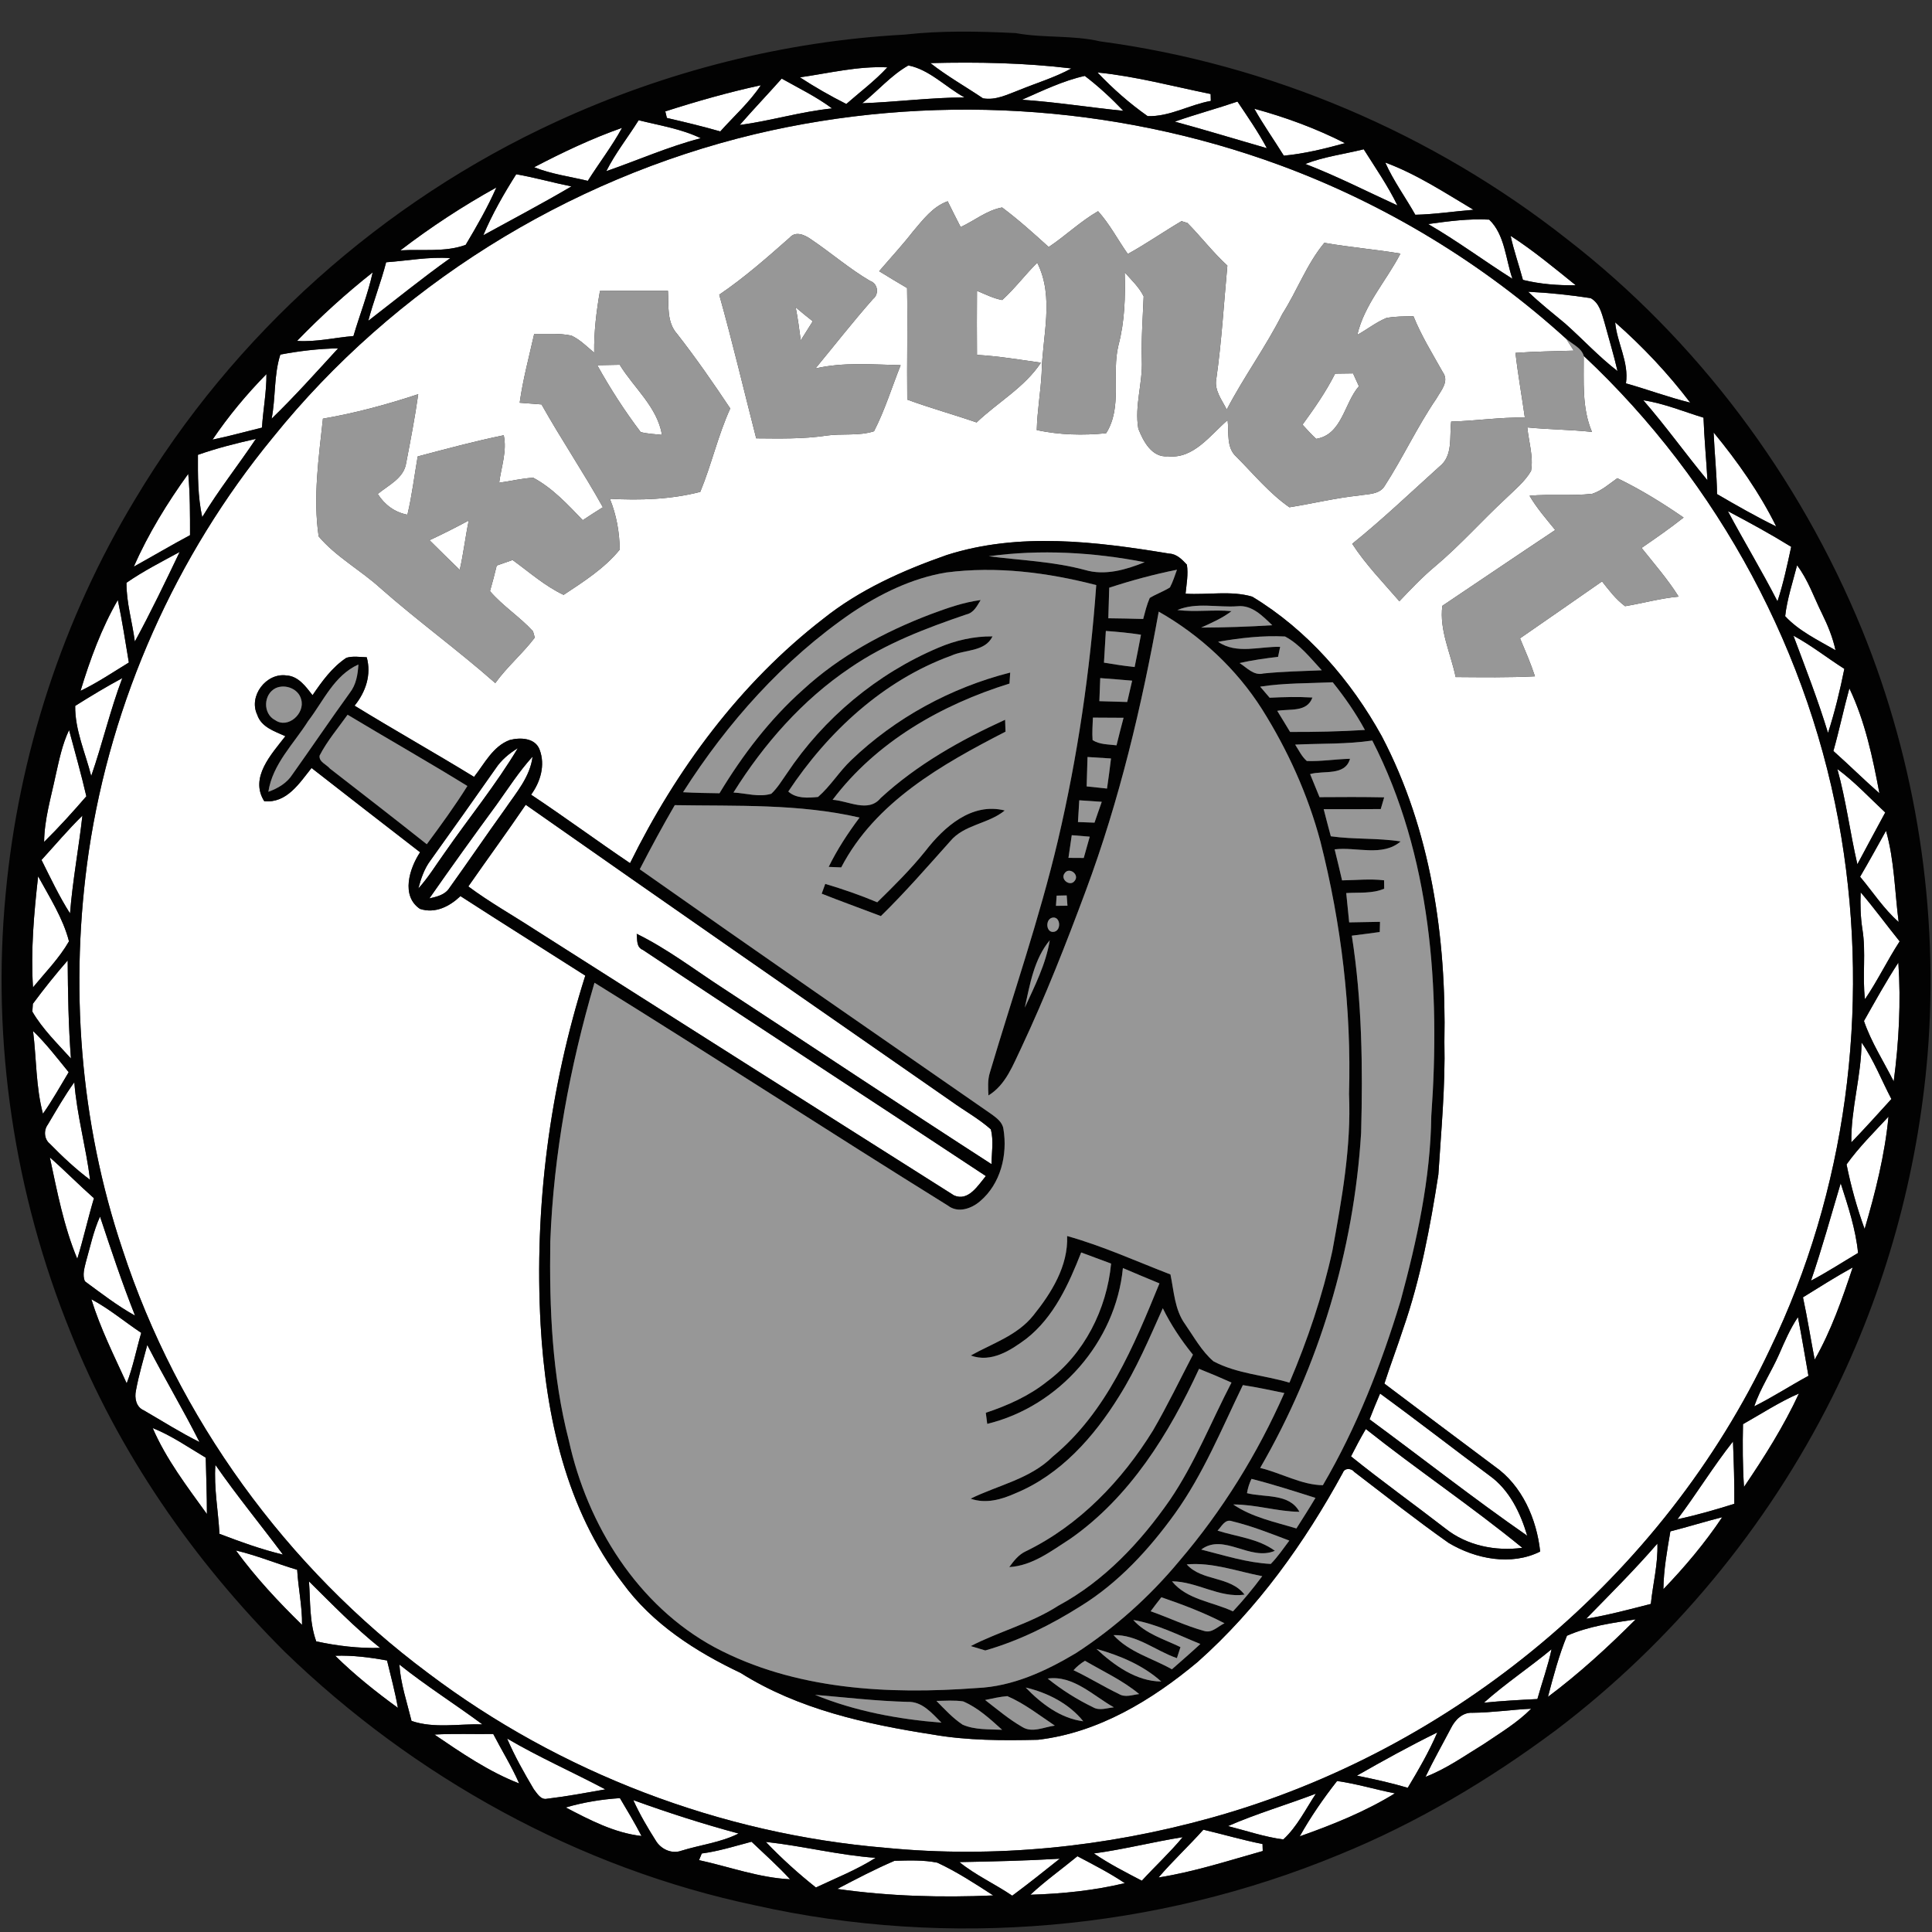 <?xml version="1.0" encoding="UTF-8"?>
<svg width="256px" height="256px" viewBox="0 0 256 256" version="1.1" xmlns="http://www.w3.org/2000/svg" xmlns:xlink="http://www.w3.org/1999/xlink">
    <rect x="0" y="0" width="256" height="256" fill="#333333" stroke="none"/>
    <!-- Generator: Sketch 50.2 (55047) - http://www.bohemiancoding.com/sketch -->
    <title>logo/kvernbit</title>
    <desc>Created with Sketch.</desc>
    <defs></defs>
    <g id="logo/kvernbit" stroke="none" stroke-width="1" fill="none" fill-rule="evenodd">
        <g id="kvernbit" transform="translate(0, 4)" fill-rule="nonzero">
            <g id="#ffffffff" transform="translate(4.027, 4.027)" fill="#FFFFFF">
                <path d="M110.224,5.656 C112.289,4.027 114.032,1.95 116.339,0.644 C119.141,1.197 121.292,3.527 123.772,4.879 C119.244,4.902 114.751,5.489 110.224,5.656 Z" id="Shape"></path>
                <path d="M119.256,0.334 C125.486,0.173 131.739,0.293 137.941,1.041 C135.749,2.244 133.339,2.957 131.037,3.901 C129.501,4.476 127.914,5.305 126.222,5 C123.904,3.441 121.453,2.06 119.256,0.334 Z" id="Shape"></path>
                <path d="M101.963,2.221 C105.811,1.674 109.637,0.713 113.549,0.898 C111.898,2.693 109.942,4.148 108.113,5.753 C106.001,4.689 103.942,3.51 101.963,2.221 Z" id="Shape"></path>
                <path d="M141.393,1.576 C146.472,2.083 151.402,3.418 156.39,4.43 C156.396,4.66 156.407,5.121 156.413,5.345 C153.588,5.845 150.942,7.462 148.037,7.359 C145.638,5.673 143.412,3.705 141.393,1.576 Z" id="Shape"></path>
                <path d="M131.388,5.19 C134.086,4.004 136.859,2.658 139.713,2.031 C141.542,3.423 143.233,4.994 144.821,6.657 C140.34,6.208 135.887,5.495 131.388,5.19 Z" id="Shape"></path>
                <path d="M84.129,6.732 C88.294,5.397 92.511,4.194 96.791,3.268 C95.278,5.541 93.224,7.364 91.412,9.39 C89.076,8.711 86.706,8.153 84.336,7.6 C84.284,7.387 84.181,6.95 84.129,6.732 Z" id="Shape"></path>
                <path d="M93.989,8.538 C95.807,6.455 97.717,4.453 99.552,2.388 C101.807,3.653 104.149,4.793 106.231,6.34 C102.095,6.76 98.103,7.986 93.989,8.538 Z" id="Shape"></path>
                <path d="M151.638,8.089 C154.382,7.123 157.196,6.369 159.945,5.431 C161.303,7.456 162.695,9.459 163.84,11.61 C159.773,10.442 155.723,9.2 151.638,8.089 Z" id="Shape"></path>
                <path d="M95.968,9.758 C118.899,4.304 143.418,5.713 165.549,13.854 C179.516,18.992 192.477,26.868 203.5,36.862 C203.839,37.38 204.173,37.904 204.507,38.433 C201.929,38.519 199.352,38.542 196.781,38.732 C197.108,41.603 197.62,44.445 198.023,47.305 C194.756,47.241 191.523,47.748 188.261,47.834 C188.013,49.853 188.537,52.379 186.702,53.8 C182.882,57.241 179.16,60.802 175.15,64.03 C176.945,66.797 179.252,69.156 181.398,71.642 C182.905,70.054 184.418,68.454 186.103,67.045 C189.434,64.254 192.311,60.981 195.498,58.029 C196.677,56.878 198,55.82 198.846,54.376 C199.18,52.454 198.535,50.521 198.351,48.605 C201.199,48.893 204.069,48.893 206.917,49.203 C205.559,46.027 205.853,42.501 205.824,39.129 C223.732,55.906 235.986,78.684 239.961,102.917 C243.735,125.764 240.611,149.808 230.521,170.704 C216.346,200.835 188.485,223.946 156.459,232.841 C142.474,236.73 127.77,238.232 113.313,236.817 C91.487,234.999 70.202,226.881 52.719,213.682 C33.919,199.673 19.485,179.829 12.202,157.523 C6.524,140.631 5.172,122.404 7.738,104.804 C10.723,84.777 19.26,65.606 32.118,49.957 C48.186,29.993 71.064,15.73 95.968,9.758 Z M116.983,22.605 C115.557,24.441 113.975,26.144 112.467,27.91 C113.693,28.664 114.924,29.412 116.166,30.136 C116.253,35.061 116.132,39.992 116.189,44.923 C119.215,46.039 122.328,46.896 125.377,47.949 C128.178,45.274 131.734,43.312 133.902,40.027 C131.084,39.635 128.27,39.158 125.428,38.997 C125.405,36.166 125.411,33.341 125.428,30.51 C126.522,30.959 127.592,31.512 128.765,31.73 C130.445,30.211 131.803,28.376 133.413,26.782 C135.726,31.408 134.069,36.563 133.994,41.442 C133.856,43.956 133.413,46.442 133.35,48.962 C136.365,49.606 139.483,49.687 142.543,49.376 C144.746,45.895 143.228,41.528 144.177,37.708 C145.005,34.555 145.103,31.304 145,28.059 C145.885,29.072 146.915,30.016 147.514,31.241 C147.393,34.066 147.191,36.891 147.272,39.722 C147.398,42.754 146.282,45.745 146.806,48.772 C147.468,50.452 148.601,52.627 150.735,52.437 C154.147,52.805 156.327,49.623 158.639,47.644 C158.835,49.284 158.427,51.275 159.802,52.5 C162.08,54.784 164.168,57.344 166.826,59.191 C169.915,58.702 172.964,57.948 176.082,57.626 C177.25,57.419 178.774,57.511 179.465,56.338 C181.892,52.575 183.779,48.49 186.305,44.79 C186.903,43.732 188.042,42.501 187.145,41.281 C185.787,38.841 184.303,36.471 183.261,33.87 C182.059,33.905 180.84,33.882 179.66,34.112 C178.291,34.687 177.117,35.625 175.823,36.344 C176.755,32.317 179.677,29.181 181.541,25.574 C178.193,25.01 174.799,24.74 171.457,24.147 C169.11,26.978 167.861,30.487 165.894,33.565 C163.702,37.944 160.78,41.896 158.524,46.246 C157.88,44.957 156.839,43.68 157.144,42.15 C157.851,37.173 158.139,32.162 158.605,27.168 C156.695,25.419 155.124,23.353 153.312,21.518 C153.117,21.46 152.726,21.334 152.53,21.276 C150.137,22.686 147.853,24.279 145.414,25.626 C144.085,23.744 143.021,21.673 141.473,19.959 C139.132,21.305 137.176,23.209 134.932,24.705 C132.936,22.893 130.917,21.075 128.759,19.464 C126.74,19.826 125.095,21.213 123.265,22.059 C122.679,20.925 122.109,19.786 121.545,18.641 C119.572,19.343 118.295,21.075 116.983,22.605 Z M100.617,23.457 C97.614,26.109 94.599,28.767 91.274,31.022 C93.046,37.334 94.542,43.709 96.175,50.055 C99.265,50.078 102.365,50.158 105.432,49.698 C107.537,49.382 109.741,49.779 111.783,49.117 C113.227,46.321 114.147,43.277 115.315,40.36 C111.547,40.28 107.721,39.935 104.022,40.798 C106.559,37.725 109.01,34.584 111.651,31.592 C112.496,30.93 112.295,29.532 111.259,29.193 C108.498,27.57 106.076,25.459 103.424,23.675 C102.624,23.106 101.399,22.542 100.617,23.457 Z M75.471,30.522 C74.999,33.226 74.666,35.953 74.706,38.709 C73.74,37.909 72.842,36.977 71.686,36.442 C70.069,36.097 68.395,36.252 66.756,36.218 C66.077,39.25 65.26,42.253 64.834,45.337 C65.801,45.412 66.761,45.481 67.728,45.561 C70.317,50.176 73.285,54.56 75.857,59.185 C74.959,59.744 74.067,60.313 73.193,60.9 C71.203,58.829 69.195,56.648 66.635,55.279 C65.11,55.348 63.626,55.733 62.119,55.935 C62.383,53.864 63.177,51.741 62.723,49.646 C58.892,50.429 55.106,51.453 51.321,52.454 C50.872,55.026 50.567,57.626 49.957,60.175 C48.278,59.859 46.931,58.852 46.028,57.425 C47.449,56.251 49.514,55.336 49.796,53.3 C50.377,50.279 50.964,47.253 51.39,44.204 C47.259,45.573 43.054,46.712 38.762,47.448 C38.21,52.615 37.434,57.879 38.199,63.052 C40.488,65.75 43.71,67.493 46.327,69.858 C51.281,74.236 56.648,78.114 61.601,82.487 C63.16,80.318 65.225,78.58 66.836,76.457 C66.779,76.25 66.658,75.83 66.6,75.623 C64.846,73.701 62.602,72.286 60.899,70.301 C61.221,69.179 61.521,68.046 61.791,66.912 C62.493,66.676 63.195,66.429 63.891,66.176 C66.1,67.77 68.177,69.634 70.656,70.796 C73.297,69.047 76.075,67.286 78.089,64.801 C78.066,62.505 77.651,60.192 76.783,58.064 C80.792,58.282 84.86,58.156 88.76,57.149 C90.256,53.53 91.107,49.669 92.735,46.096 C90.497,42.736 88.196,39.417 85.711,36.235 C84.29,34.664 84.589,32.461 84.48,30.51 C81.477,30.487 78.474,30.482 75.471,30.522 Z M210.277,55.336 C209.212,56.084 208.206,56.999 206.957,57.402 C204.196,57.713 201.412,57.413 198.644,57.661 C199.605,59.301 200.854,60.733 202.05,62.2 C197.051,65.526 192.075,68.903 187.093,72.246 C186.667,75.479 188.215,78.569 188.853,81.687 C192.351,81.71 195.86,81.768 199.364,81.589 C198.806,79.875 198.081,78.218 197.385,76.555 C201.009,74.047 204.633,71.538 208.252,69.012 C209.178,70.18 210.087,71.406 211.306,72.298 C213.671,71.901 215.995,71.25 218.4,71.026 C216.961,68.73 215.172,66.688 213.492,64.576 C215.379,63.282 217.261,61.97 219.061,60.549 C216.254,58.616 213.349,56.815 210.277,55.336 Z M121.413,65.52 C115.597,67.557 109.873,70.111 105.035,73.983 C94.041,82.487 85.579,93.936 79.458,106.346 C75.051,103.372 70.771,100.213 66.347,97.273 C67.584,95.576 68.246,93.361 67.48,91.324 C66.905,89.73 64.897,89.661 63.511,90.03 C61.279,90.864 60.18,93.148 58.788,94.914 C53.547,91.704 48.191,88.695 42.956,85.479 C44.429,83.666 45.206,81.388 44.567,79.064 C43.67,79.041 42.749,78.874 41.875,79.133 C39.988,80.381 38.642,82.245 37.388,84.092 C36.496,82.959 35.524,81.566 33.936,81.474 C31.249,81.089 28.879,84.201 30.053,86.67 C30.593,88.332 32.365,88.873 33.786,89.523 C31.951,91.905 29.006,94.995 30.99,98.142 C33.982,98.424 35.639,95.748 37.255,93.735 C42.036,97.475 46.834,101.185 51.637,104.902 C50.222,107.037 49.071,110.69 51.62,112.405 C53.645,113.066 55.543,112.082 56.987,110.713 C62.476,114.263 68.021,117.727 73.527,121.248 C68.804,136.149 66.75,151.89 67.607,167.505 C68.28,179.513 70.972,191.998 78.463,201.709 C82.386,207.123 88.156,210.823 94.116,213.648 C101.756,218.463 110.736,220.437 119.549,221.806 C124.157,222.612 128.857,222.612 133.511,222.502 C141.485,221.576 148.601,217.261 154.659,212.198 C162.597,205.15 168.851,196.393 173.913,187.107 C174.155,186.44 175.052,186.515 175.432,187.015 C179.568,190.179 183.658,193.407 187.916,196.41 C191.476,198.545 196.205,199.494 200.054,197.561 C199.594,193.263 197.661,188.799 194.013,186.267 C189.135,182.631 184.274,178.966 179.413,175.307 C180.195,172.879 181.104,170.491 181.892,168.069 C184.199,161.447 185.488,154.52 186.564,147.61 C186.938,141.753 187.496,135.902 187.363,130.027 C187.634,116.167 185.574,101.939 179.079,89.546 C174.977,82.113 169.202,75.445 161.901,71.032 C159.065,70.198 155.999,70.825 153.065,70.641 C153.192,69.363 153.439,68.075 153.243,66.797 C152.611,66.118 151.897,65.37 150.913,65.33 C141.185,63.725 130.991,62.459 121.413,65.52 Z" id="Shape"></path>
                <path d="M162.177,6.381 C166.308,7.502 170.375,8.998 174.189,10.943 C171.526,11.674 168.833,12.341 166.084,12.6 C164.795,10.517 163.374,8.515 162.177,6.381 Z" id="Shape"></path>
                <path d="M80.597,7.905 C83.364,8.596 86.24,9.039 88.829,10.287 C84.538,11.403 80.488,13.204 76.311,14.654 C77.508,12.266 79.182,10.166 80.597,7.905 Z" id="Shape"></path>
                <path d="M66.75,14.13 C70.518,12.163 74.384,10.322 78.399,8.912 C77.059,11.363 75.35,13.578 73.86,15.937 C71.484,15.362 69.028,15.051 66.75,14.13 Z" id="Shape"></path>
                <path d="M168.931,13.693 C171.422,12.732 174.092,12.393 176.675,11.754 C178.216,14.199 179.873,16.587 181.139,19.193 C177.077,17.335 173.102,15.298 168.931,13.693 Z" id="Shape"></path>
                <path d="M179.528,13.509 C183.687,15.045 187.427,17.513 191.218,19.769 C188.646,19.976 186.092,20.373 183.509,20.43 C182.203,18.112 180.615,15.948 179.528,13.509 Z" id="Shape"></path>
                <path d="M60.013,23.146 C61.204,20.321 62.734,17.652 64.374,15.062 C66.836,15.494 69.241,16.179 71.692,16.673 C67.86,18.929 63.914,21.006 60.013,23.146 Z" id="Shape"></path>
                <path d="M49.025,25.148 C53.047,22.059 57.309,19.274 61.745,16.812 C60.589,19.447 59.15,21.949 57.678,24.418 C54.991,25.419 51.885,24.97 49.025,25.148 Z" id="Shape"></path>
                <path d="M185.212,21.662 C187.887,21.288 190.591,20.925 193.3,21.075 C195.377,23.065 195.475,26.305 196.378,28.917 C192.627,26.546 189.06,23.888 185.212,21.662 Z" id="Shape"></path>
                <path d="M196.136,23.221 C199.168,25.183 201.952,27.501 204.765,29.768 C202.413,29.803 200.06,29.624 197.77,29.061 C197.247,27.11 196.568,25.194 196.136,23.221 Z" id="Shape"></path>
                <path d="M47.139,26.725 C49.969,26.529 52.782,25.971 55.635,26.178 C51.919,28.819 48.381,31.701 44.774,34.48 C45.459,31.868 46.465,29.348 47.139,26.725 Z" id="Shape"></path>
                <path d="M35.334,37.144 C38.469,33.899 41.817,30.861 45.355,28.065 C44.728,30.936 43.635,33.681 42.807,36.5 C40.31,36.707 37.853,37.317 35.334,37.144 Z" id="Shape"></path>
                <path d="M198.46,30.631 C201.228,30.764 204,31.057 206.739,31.477 C207.907,32.11 208.2,33.473 208.557,34.636 C209.143,36.805 209.799,38.956 210.305,41.143 C207.82,39.238 205.697,36.914 203.356,34.837 C201.705,33.456 200.008,32.127 198.46,30.631 Z" id="Shape"></path>
                <path d="M101.405,32.697 C102.141,33.33 102.9,33.939 103.666,34.544 C103.136,35.389 102.613,36.235 102.078,37.069 C101.882,35.608 101.692,34.147 101.405,32.697 Z" id="Shape"></path>
                <path d="M209.989,34.682 C213.636,37.886 216.996,41.453 219.936,45.325 C217.053,44.618 214.275,43.576 211.421,42.771 C211.841,39.958 210.236,37.426 209.989,34.682 Z" id="Shape"></path>
                <path d="M33.119,38.956 C35.65,38.479 38.204,38.174 40.776,38.134 C37.888,41.281 35.035,44.48 31.963,47.454 C32.521,44.641 32.239,41.707 33.119,38.956 Z" id="Shape"></path>
                <path d="M75.114,40.366 C76.104,40.337 77.093,40.32 78.089,40.308 C79.976,43.392 83.048,45.866 83.692,49.595 C82.748,49.497 81.788,49.462 80.867,49.226 C78.744,46.424 76.823,43.444 75.114,40.366 Z" id="Shape"></path>
                <path d="M172.883,41.482 C173.672,41.471 174.465,41.459 175.259,41.448 C175.512,42.017 175.771,42.581 176.036,43.151 C174.074,45.406 173.815,49.566 170.375,50.124 C169.725,49.537 169.15,48.881 168.563,48.242 C170.139,46.079 171.675,43.876 172.883,41.482 Z" id="Shape"></path>
                <path d="M24.133,50.227 C26.233,47.121 28.649,44.215 31.278,41.54 C31.295,43.922 30.835,46.263 30.685,48.634 C28.499,49.169 26.336,49.773 24.133,50.227 Z" id="Shape"></path>
                <path d="M213.717,45.009 C216.461,45.423 219.05,46.511 221.696,47.316 C221.794,50.089 222.064,52.845 222.22,55.613 C219.326,52.126 216.697,48.427 213.717,45.009 Z" id="Shape"></path>
                <path d="M22.2,52.241 C24.708,51.355 27.291,50.711 29.88,50.124 C27.556,53.61 24.933,56.89 22.77,60.492 C22.171,57.782 22.189,54.997 22.2,52.241 Z" id="Shape"></path>
                <path d="M223.036,49.272 C226.2,53.116 229.123,57.258 231.332,61.734 C228.657,60.422 226.062,58.944 223.491,57.442 C223.451,54.709 223.151,51.999 223.036,49.272 Z" id="Shape"></path>
                <path d="M13.703,67.056 C15.619,62.701 18.139,58.61 20.917,54.755 C21.165,57.459 21.153,60.175 21.153,62.885 C18.645,64.225 16.194,65.681 13.703,67.056 Z" id="Shape"></path>
                <path d="M224.923,59.703 C227.765,61.199 230.584,62.741 233.317,64.427 C232.793,66.855 232.275,69.288 231.499,71.653 C229.422,67.603 227.063,63.713 224.923,59.703 Z" id="Shape"></path>
                <path d="M52.886,63.552 C54.646,62.741 56.378,61.861 58.086,60.94 C57.632,63.109 57.39,65.319 56.89,67.482 C55.543,66.187 54.214,64.864 52.886,63.552 Z" id="Shape"></path>
                <path d="M12.731,69.191 C14.957,67.649 17.396,66.406 19.778,65.112 C17.874,69.099 15.953,73.103 13.841,76.981 C13.502,74.386 12.714,71.826 12.731,69.191 Z" id="Shape"></path>
                <path d="M234.093,66.878 C235.555,68.799 236.32,71.107 237.384,73.247 C238.155,74.806 238.822,76.428 239.19,78.132 C236.883,76.802 234.312,75.571 232.517,73.621 C232.776,71.325 233.524,69.11 234.093,66.878 Z" id="Shape"></path>
                <path d="M6.644,83.517 C7.904,79.368 9.412,75.232 11.586,71.475 C12.167,74.219 12.581,76.992 13.047,79.76 C10.936,81.048 8.877,82.441 6.644,83.517 Z" id="Shape"></path>
                <path d="M233.61,76.204 C235.98,77.476 238.092,79.161 240.358,80.6 C239.783,83.465 239.092,86.313 238.195,89.092 C236.866,84.725 235.209,80.473 233.61,76.204 Z" id="Shape"></path>
                <path d="M5.937,85.507 C7.979,84.219 10.05,82.97 12.179,81.825 C10.568,86.077 9.55,90.513 8.06,94.799 C7.289,91.738 5.891,88.695 5.937,85.507 Z" id="Shape"></path>
                <path d="M241.025,83.183 C243.102,87.544 244.12,92.36 245.006,97.089 C242.93,95.265 240.974,93.321 238.908,91.485 C239.685,88.735 240.266,85.939 241.025,83.183 Z" id="Shape"></path>
                <path d="M3.337,94.765 C3.803,92.711 4.211,90.622 5.126,88.706 C5.902,91.629 6.737,94.54 7.415,97.486 C5.62,99.563 3.774,101.605 1.818,103.533 C1.852,100.541 2.727,97.664 3.337,94.765 Z" id="Shape"></path>
                <path d="M61.647,93.81 C62.389,92.682 63.436,91.807 64.587,91.111 C61.693,95.95 58.103,100.345 54.888,104.977 C53.743,106.565 52.73,108.251 51.407,109.701 C51.752,108.395 52.189,107.083 53.012,105.99 C55.906,101.939 58.794,97.889 61.647,93.81 Z" id="Shape"></path>
                <path d="M61.774,98.596 C63.321,96.439 64.754,94.189 66.543,92.227 C66.215,94.92 64.368,97.008 62.901,99.166 C60.41,102.63 58.011,106.162 55.526,109.626 C54.939,110.552 53.864,110.788 52.868,111.018 C55.785,106.835 58.759,102.699 61.774,98.596 Z" id="Shape"></path>
                <path d="M239.432,93.873 C241.739,95.57 243.689,97.687 245.777,99.632 C244.529,101.91 243.315,104.212 242.084,106.496 C241.112,102.307 240.588,98.027 239.432,93.873 Z" id="Shape"></path>
                <path d="M58.029,109.43 C60.548,105.811 63.154,102.256 65.634,98.608 C84.417,111.778 103.257,124.855 122.086,137.944 C123.806,139.181 125.682,140.211 127.269,141.621 C127.649,143.122 127.373,144.699 127.35,146.229 C115.413,138.525 103.591,130.649 91.706,122.87 C87.955,120.431 84.365,117.675 80.338,115.707 C80.436,116.495 80.257,117.479 81.172,117.847 C96.262,127.916 111.472,137.795 126.602,147.805 C125.572,149.037 124.284,151.217 122.38,150.366 C103.815,138.623 85.251,126.875 66.721,115.074 C63.822,113.193 60.801,111.496 58.029,109.43 Z" id="Shape"></path>
                <path d="M1.473,105.921 C3.273,103.953 4.988,101.91 6.892,100.046 C6.409,104.373 5.592,108.659 5.252,113.009 C3.814,110.748 2.669,108.314 1.473,105.921 Z" id="Shape"></path>
                <path d="M242.446,108.147 C243.626,106.133 244.748,104.091 245.881,102.054 C246.997,105.995 247.031,110.109 247.555,114.142 C245.57,112.399 244.132,110.155 242.446,108.147 Z" id="Shape"></path>
                <path d="M1.024,108.084 C2.537,110.863 4.332,113.642 5.114,116.702 C3.826,118.946 1.979,120.816 0.345,122.807 C0.035,117.888 0.477,112.968 1.024,108.084 Z" id="Shape"></path>
                <path d="M242.521,110.213 C244.322,112.307 245.944,114.556 247.687,116.708 C246.059,119.205 244.771,121.915 243.091,124.378 C242.723,121.294 243.252,118.17 242.751,115.097 C242.498,113.481 242.458,111.841 242.521,110.213 Z" id="Shape"></path>
                <path d="M0.328,124.982 C1.789,123.008 3.325,121.087 4.942,119.234 C4.97,123.572 5.045,127.904 5.373,132.231 C3.578,130.24 1.617,128.347 0.259,126.017 C0.276,125.758 0.311,125.241 0.328,124.982 Z" id="Shape"></path>
                <path d="M242.958,127.26 C244.431,124.659 245.881,122.03 247.515,119.522 C247.871,124.775 247.589,130.05 246.899,135.269 C245.57,132.622 243.902,130.039 242.958,127.26 Z" id="Shape"></path>
                <path d="M0.351,128.583 C2.088,130.258 3.555,132.179 5.074,134.043 C3.958,135.896 2.911,137.789 1.663,139.549 C0.713,135.965 0.811,132.237 0.351,128.583 Z" id="Shape"></path>
                <path d="M242.636,130.108 C244.264,132.427 245.277,135.102 246.594,137.599 C244.84,139.526 243.096,141.471 241.284,143.347 C241.215,138.905 242.613,134.561 242.636,130.108 Z" id="Shape"></path>
                <path d="M2.307,140.988 C3.44,139.089 4.527,137.167 5.822,135.372 C6.156,139.739 7.375,143.974 7.91,148.306 C5.994,146.873 4.24,145.228 2.572,143.519 C1.818,142.915 1.743,141.741 2.307,140.988 Z" id="Shape"></path>
                <path d="M240.652,146.264 C242.274,143.991 244.305,141.989 246.209,139.935 C245.725,144.986 244.477,149.957 243.045,154.819 C242.032,152.04 241.233,149.158 240.652,146.264 Z" id="Shape"></path>
                <path d="M2.577,145.332 C4.573,147.086 6.432,148.985 8.422,150.745 C7.628,153.404 7.03,156.119 6.213,158.772 C4.418,154.479 3.549,149.859 2.577,145.332 Z" id="Shape"></path>
                <path d="M239.875,148.761 C240.847,151.775 241.86,154.825 242.176,157.995 C240.099,159.226 238.08,160.549 235.94,161.665 C237.401,157.408 238.586,153.07 239.875,148.761 Z" id="Shape"></path>
                <path d="M7.358,159.174 C7.933,157.161 8.359,155.089 9.228,153.173 C10.689,157.581 12.156,161.988 13.87,166.303 C11.517,164.997 9.383,163.34 7.22,161.752 C6.869,160.912 7.156,160.008 7.358,159.174 Z" id="Shape"></path>
                <path d="M234.876,163.875 C237.05,162.523 239.225,161.153 241.468,159.911 C240.082,164.082 238.615,168.299 236.429,172.131 C235.894,169.381 235.468,166.613 234.876,163.875 Z" id="Shape"></path>
                <path d="M8.077,164.134 C10.436,165.376 12.472,167.114 14.687,168.581 C14.037,170.808 13.6,173.103 12.76,175.272 C11.086,171.613 9.274,167.988 8.077,164.134 Z" id="Shape"></path>
                <path d="M231.717,171.412 C232.454,169.726 233.179,168.029 234.208,166.498 C234.72,169.082 235.135,171.682 235.601,174.277 C233.184,175.589 230.877,177.096 228.415,178.322 C229.249,175.894 230.688,173.748 231.717,171.412 Z" id="Shape"></path>
                <path d="M13.985,176.233 C14.359,174.185 14.957,172.194 15.487,170.186 C17.713,174.519 20.221,178.707 22.407,183.051 C19.87,181.797 17.477,180.266 15.026,178.851 C14.002,178.414 13.778,177.217 13.985,176.233 Z" id="Shape"></path>
                <path d="M226.931,180.681 C229.382,179.3 231.752,177.741 234.341,176.619 C232.327,180.962 229.75,185.042 227.063,189 C226.879,186.227 226.868,183.454 226.931,180.681 Z" id="Shape"></path>
                <path d="M177.445,180.042 C177.888,178.891 178.354,177.752 178.843,176.624 C183.727,180.186 188.497,183.902 193.352,187.51 C195.987,189.397 197.442,192.441 198.34,195.467 C191.229,190.536 184.418,185.168 177.445,180.042 Z" id="Shape"></path>
                <path d="M16.206,181.198 C18.708,182.194 20.929,183.753 23.236,185.122 C23.287,187.613 23.397,190.105 23.391,192.596 C20.768,188.96 17.989,185.329 16.206,181.198 Z" id="Shape"></path>
                <path d="M174.989,184.95 C175.61,183.724 176.255,182.51 176.951,181.325 C183.745,186.727 190.976,191.572 197.69,197.066 C194.14,197.544 190.349,196.779 187.507,194.518 C183.354,191.301 179.079,188.246 174.989,184.95 Z" id="Shape"></path>
                <path d="M218.244,193.281 C220.787,189.909 222.985,186.284 225.602,182.976 C225.711,185.726 225.804,188.476 225.78,191.232 C223.295,192.015 220.793,192.74 218.244,193.281 Z" id="Shape"></path>
                <path d="M24.513,186.077 C27.343,190.151 30.496,193.988 33.464,197.964 C30.593,197.279 27.809,196.261 25.053,195.214 C24.892,192.164 24.3,189.138 24.513,186.077 Z" id="Shape"></path>
                <path d="M217.307,194.886 C219.608,194.305 221.874,193.591 224.175,193.01 C221.892,196.422 219.228,199.592 216.38,202.549 C216.415,199.966 216.875,197.423 217.307,194.886 Z" id="Shape"></path>
                <path d="M206.146,206.467 C209.345,203.194 212.589,199.966 215.587,196.502 C215.684,199.201 214.988,201.83 214.718,204.5 C211.876,205.225 209.04,205.99 206.146,206.467 Z" id="Shape"></path>
                <path d="M27.234,197.417 C30.001,198.073 32.63,199.166 35.351,199.978 C35.489,202.417 36.03,204.828 35.995,207.279 C32.854,204.212 29.823,200.967 27.234,197.417 Z" id="Shape"></path>
                <path d="M36.916,201.514 C39.976,204.534 42.968,207.641 46.345,210.328 C43.497,210.403 40.649,210.063 37.876,209.465 C36.962,206.928 37.106,204.16 36.916,201.514 Z" id="Shape"></path>
                <path d="M203.603,208.717 C206.445,207.457 209.644,207.008 212.71,206.548 C209.063,210.201 205.226,213.722 201.084,216.818 C201.803,214.085 202.533,211.335 203.603,208.717 Z" id="Shape"></path>
                <path d="M192.598,217.589 C195.434,215.052 198.627,212.94 201.561,210.506 C201.084,212.75 200.296,214.902 199.686,217.105 C197.321,217.221 194.957,217.353 192.598,217.589 Z" id="Shape"></path>
                <path d="M40.39,211.369 C42.697,211.289 44.993,211.582 47.259,211.996 C47.76,214.085 48.324,216.156 48.698,218.273 C45.787,216.156 42.956,213.901 40.39,211.369 Z" id="Shape"></path>
                <path d="M48.893,212.532 C52.431,215.356 56.262,217.773 59.892,220.46 C56.774,220.368 53.518,221.035 50.504,220.005 C49.9,217.531 49.06,215.092 48.893,212.532 Z" id="Shape"></path>
                <path d="M191.085,218.924 C193.691,218.906 196.263,218.509 198.863,218.388 C197.016,220.258 194.738,221.605 192.581,223.072 C190.061,224.608 187.634,226.351 184.861,227.416 C185.902,225.229 187.104,223.118 188.226,220.972 C188.767,219.873 189.768,218.843 191.085,218.924 Z" id="Shape"></path>
                <path d="M53.536,221.812 C56.13,221.662 58.736,221.777 61.331,221.737 C62.464,223.929 63.776,226.023 64.765,228.29 C60.727,226.725 57.102,224.234 53.536,221.812 Z" id="Shape"></path>
                <path d="M175.771,227.255 C179.269,225.258 182.813,223.302 186.426,221.53 C185.332,224.079 183.935,226.489 182.508,228.865 C180.293,228.21 178.032,227.715 175.771,227.255 Z" id="Shape"></path>
                <path d="M63.166,222.335 C67.383,224.815 71.858,226.783 76.179,229.073 C73.613,229.527 71.047,230.01 68.458,230.315 C67.619,230.505 67.13,229.585 66.698,229.044 C65.409,226.869 64.161,224.66 63.166,222.335 Z" id="Shape"></path>
                <path d="M168.195,235.298 C169.639,232.726 171.319,230.287 173.142,227.968 C175.731,228.325 178.239,229.101 180.805,229.602 C176.882,232.024 172.538,233.762 168.195,235.298 Z" id="Shape"></path>
                <path d="M70.938,231.472 C73.274,230.787 75.69,230.39 78.117,230.235 C79.095,231.892 80.096,233.537 80.977,235.252 C77.381,234.849 74.102,233.123 70.938,231.472 Z" id="Shape"></path>
                <path d="M158.685,233.94 C162.471,232.283 166.469,231.121 170.335,229.642 C168.977,231.702 167.838,234.038 166.02,235.706 C163.524,235.384 161.119,234.55 158.685,233.94 Z" id="Shape"></path>
                <path d="M79.889,230.499 C84.48,232.162 89.123,233.658 93.84,234.924 C91.458,236.126 88.766,236.42 86.246,237.208 C84.963,237.668 83.531,236.989 82.863,235.856 C81.77,234.13 80.729,232.364 79.889,230.499 Z" id="Shape"></path>
                <path d="M149.487,240.746 C151.368,238.548 153.496,236.575 155.424,234.418 C158.041,235.027 160.624,235.793 163.265,236.316 C163.27,236.546 163.288,237.012 163.293,237.242 C158.72,238.525 154.187,240.01 149.487,240.746 Z" id="Shape"></path>
                <path d="M140.921,237.565 C144.879,237.03 148.75,236.034 152.685,235.407 C151,237.438 149.055,239.233 147.272,241.178 C145.109,240.05 142.934,238.94 140.921,237.565 Z" id="Shape"></path>
                <path d="M97.447,236.034 C102.319,236.564 107.094,237.795 111.996,238.146 C109.505,239.728 106.749,240.821 104.086,242.075 C101.738,240.217 99.512,238.198 97.447,236.034 Z" id="Shape"></path>
                <path d="M88.961,237.57 C91.211,237.271 93.374,236.587 95.554,236.011 C97.28,237.651 99.058,239.239 100.668,240.988 C96.544,240.787 92.614,239.325 88.599,238.451 C88.691,238.232 88.875,237.795 88.961,237.57 Z" id="Shape"></path>
                <path d="M123.099,238.71 C127.534,238.629 131.969,238.525 136.399,238.261 C134.317,239.918 132.24,241.581 130.1,243.163 C127.81,241.604 125.256,240.459 123.099,238.71 Z" id="Shape"></path>
                <path d="M132.504,243.036 C134.466,241.201 136.664,239.642 138.735,237.933 C140.863,239.055 143.015,240.154 145.017,241.5 C140.932,242.484 136.692,242.91 132.504,243.036 Z" id="Shape"></path>
                <path d="M106.916,242.265 C109.413,240.959 111.915,239.642 114.504,238.537 C116.385,238.491 118.324,238.41 120.165,238.784 C122.765,239.987 125.181,241.575 127.586,243.128 C120.694,243.433 113.756,243.238 106.916,242.265 Z" id="Shape"></path>
            </g>
            <g id="#020202ff" fill="#020202">
                <path d="M119.848,0.587 C124.732,0.035 129.68,0.144 134.581,0.385 C138.286,1.07 142.094,0.627 145.782,1.484 C168.247,4.482 189.814,13.647 207.619,27.668 C224.923,41.056 238.425,59.174 246.715,79.403 C253.952,97.175 256.955,116.662 255.413,135.787 C254.096,151.539 249.81,167.074 242.734,181.221 C234.111,198.413 221.529,213.607 206.209,225.229 C197.304,231.869 187.685,237.593 177.382,241.782 C153.105,251.816 125.751,254.209 100.11,248.479 C76.65,243.548 54.899,231.506 37.71,214.856 C25.606,202.768 15.671,188.402 9.325,172.476 C1.91,154.186 -1.128,134.124 0.748,114.459 C2.445,96.053 8.319,78.005 17.885,62.183 C30.898,40.36 50.682,22.697 73.763,12.099 C88.225,5.448 103.953,1.444 119.848,0.587 Z M114.251,9.683 C118.778,9.516 123.271,8.929 127.799,8.906 C125.319,7.554 123.168,5.224 120.366,4.672 C118.059,5.978 116.316,8.055 114.251,9.683 Z M123.283,4.361 C125.48,6.087 127.931,7.468 130.249,9.027 C131.941,9.332 133.528,8.504 135.064,7.928 C137.366,6.985 139.776,6.271 141.968,5.069 C135.766,4.321 129.513,4.2 123.283,4.361 Z M105.99,6.248 C107.969,7.537 110.028,8.716 112.14,9.781 C113.969,8.176 115.925,6.72 117.576,4.925 C113.664,4.741 109.838,5.702 105.99,6.248 Z M145.42,5.604 C147.439,7.733 149.665,9.7 152.064,11.386 C154.969,11.49 157.615,9.873 160.44,9.372 C160.434,9.148 160.423,8.688 160.417,8.458 C155.429,7.445 150.499,6.11 145.42,5.604 Z M135.415,9.217 C139.914,9.522 144.367,10.235 148.848,10.684 C147.26,9.021 145.569,7.451 143.74,6.058 C140.886,6.685 138.113,8.032 135.415,9.217 Z M88.156,10.759 C88.208,10.978 88.311,11.415 88.363,11.628 C90.733,12.18 93.103,12.738 95.439,13.417 C97.251,11.392 99.305,9.568 100.818,7.295 C96.538,8.222 92.321,9.424 88.156,10.759 Z M98.016,12.565 C102.13,12.013 106.122,10.788 110.258,10.368 C108.176,8.82 105.834,7.681 103.579,6.415 C101.744,8.481 99.834,10.483 98.016,12.565 Z M155.665,12.117 C159.75,13.227 163.8,14.47 167.867,15.638 C166.722,13.486 165.33,11.484 163.972,9.459 C161.222,10.396 158.409,11.15 155.665,12.117 Z M99.995,13.785 C75.091,19.757 52.212,34.02 36.145,53.984 C23.287,69.634 14.75,88.804 11.764,108.832 C9.199,126.432 10.551,144.658 16.229,161.55 C23.512,183.856 37.946,203.7 56.746,217.71 C74.228,230.908 95.514,239.026 117.34,240.844 C131.797,242.259 146.501,240.758 160.486,236.868 C192.512,227.974 220.373,204.862 234.548,174.732 C244.638,153.835 247.762,129.792 243.988,106.945 C240.013,82.711 227.759,59.933 209.851,43.156 C209.569,42.086 208.292,41.592 207.527,40.89 C196.504,30.896 183.543,23.019 169.576,17.882 C147.444,9.741 122.926,8.331 99.995,13.785 Z M166.204,10.408 C167.401,12.542 168.822,14.545 170.111,16.627 C172.86,16.368 175.553,15.701 178.216,14.97 C174.402,13.026 170.335,11.53 166.204,10.408 Z M84.624,11.933 C83.209,14.194 81.535,16.294 80.338,18.681 C84.515,17.232 88.564,15.431 92.856,14.315 C90.267,13.066 87.391,12.623 84.624,11.933 Z M70.777,18.158 C73.055,19.078 75.511,19.389 77.887,19.964 C79.377,17.605 81.086,15.39 82.426,12.939 C78.411,14.349 74.545,16.19 70.777,18.158 Z M172.958,17.721 C177.129,19.326 181.104,21.362 185.166,23.221 C183.9,20.615 182.243,18.227 180.701,15.782 C178.118,16.42 175.449,16.76 172.958,17.721 Z M183.555,17.536 C184.642,19.976 186.23,22.139 187.536,24.458 C190.119,24.4 192.673,24.003 195.245,23.796 C191.453,21.541 187.714,19.073 183.555,17.536 Z M64.04,27.173 C67.941,25.033 71.887,22.956 75.718,20.701 C73.268,20.206 70.863,19.521 68.401,19.09 C66.761,21.679 65.231,24.348 64.04,27.173 Z M53.052,29.176 C55.912,28.997 59.018,29.446 61.705,28.445 C63.177,25.977 64.616,23.474 65.772,20.839 C61.336,23.301 57.074,26.086 53.052,29.176 Z M189.239,25.689 C193.087,27.916 196.654,30.574 200.405,32.944 C199.502,30.332 199.404,27.093 197.327,25.102 C194.618,24.953 191.914,25.315 189.239,25.689 Z M200.163,27.248 C200.595,29.222 201.274,31.138 201.797,33.088 C204.087,33.652 206.44,33.83 208.792,33.796 C205.979,31.529 203.195,29.21 200.163,27.248 Z M51.165,30.752 C50.492,33.376 49.486,35.896 48.801,38.508 C52.408,35.729 55.946,32.846 59.662,30.205 C56.809,29.998 53.996,30.556 51.165,30.752 Z M39.361,41.172 C41.88,41.344 44.337,40.734 46.834,40.527 C47.662,37.708 48.755,34.964 49.382,32.093 C45.844,34.889 42.496,37.927 39.361,41.172 Z M202.487,34.659 C204.035,36.155 205.732,37.484 207.383,38.864 C209.724,40.941 211.847,43.266 214.332,45.17 C213.826,42.984 213.17,40.832 212.584,38.663 C212.227,37.501 211.933,36.137 210.766,35.504 C208.027,35.084 205.254,34.791 202.487,34.659 Z M214.016,38.709 C214.263,41.453 215.868,43.985 215.448,46.798 C218.302,47.604 221.08,48.645 223.963,49.353 C221.023,45.481 217.663,41.914 214.016,38.709 Z M37.146,42.984 C36.266,45.734 36.548,48.668 35.99,51.482 C39.062,48.507 41.915,45.308 44.803,42.161 C42.231,42.201 39.677,42.506 37.146,42.984 Z M28.16,54.255 C30.363,53.8 32.526,53.196 34.712,52.661 C34.862,50.291 35.322,47.949 35.305,45.567 C32.676,48.242 30.26,51.148 28.16,54.255 Z M217.744,49.036 C220.724,52.454 223.353,56.153 226.246,59.64 C226.091,56.873 225.821,54.117 225.723,51.344 C223.077,50.538 220.488,49.451 217.744,49.036 Z M26.227,56.268 C26.216,59.024 26.198,61.809 26.797,64.519 C28.96,60.917 31.583,57.638 33.907,54.151 C31.318,54.738 28.735,55.382 26.227,56.268 Z M227.063,53.3 C227.178,56.027 227.478,58.737 227.518,61.47 C230.089,62.971 232.684,64.45 235.359,65.762 C233.15,61.285 230.227,57.143 227.063,53.3 Z M17.73,71.084 C20.221,69.708 22.672,68.253 25.18,66.912 C25.18,64.202 25.192,61.487 24.944,58.783 C22.166,62.638 19.646,66.728 17.73,71.084 Z M228.95,63.731 C231.09,67.741 233.449,71.63 235.526,75.681 C236.302,73.316 236.82,70.882 237.344,68.454 C234.611,66.768 231.792,65.227 228.95,63.731 Z M16.758,73.218 C16.741,75.853 17.529,78.413 17.868,81.008 C19.98,77.13 21.901,73.126 23.805,69.139 C21.423,70.433 18.984,71.676 16.758,73.218 Z M238.12,70.905 C237.551,73.138 236.803,75.353 236.544,77.648 C238.339,79.599 240.91,80.83 243.217,82.159 C242.849,80.456 242.182,78.833 241.411,77.274 C240.347,75.134 239.581,72.827 238.12,70.905 Z M10.671,87.544 C12.904,86.468 14.963,85.076 17.074,83.787 C16.608,81.02 16.194,78.247 15.613,75.502 C13.439,79.259 11.931,83.396 10.671,87.544 Z M237.637,80.232 C239.236,84.501 240.893,88.752 242.222,93.119 C243.119,90.34 243.81,87.492 244.385,84.627 C242.118,83.189 240.007,81.503 237.637,80.232 Z M9.964,89.535 C9.918,92.722 11.316,95.766 12.087,98.827 C13.577,94.54 14.595,90.104 16.206,85.853 C14.077,86.998 12.006,88.246 9.964,89.535 Z M245.052,87.21 C244.293,89.966 243.712,92.762 242.935,95.513 C245.001,97.348 246.957,99.293 249.033,101.116 C248.147,96.387 247.129,91.572 245.052,87.21 Z M7.364,98.792 C6.754,101.692 5.879,104.568 5.845,107.56 C7.801,105.633 9.647,103.59 11.442,101.513 C10.764,98.568 9.929,95.656 9.153,92.734 C8.238,94.65 7.83,96.738 7.364,98.792 Z M243.459,97.9 C244.615,102.054 245.139,106.335 246.111,110.523 C247.342,108.239 248.556,105.938 249.804,103.659 C247.716,101.715 245.766,99.598 243.459,97.9 Z M5.5,109.948 C6.696,112.341 7.841,114.775 9.279,117.036 C9.619,112.687 10.436,108.4 10.919,104.074 C9.015,105.938 7.3,107.98 5.5,109.948 Z M246.473,112.175 C248.159,114.182 249.597,116.426 251.582,118.17 C251.058,114.136 251.024,110.023 249.908,106.082 C248.774,108.118 247.653,110.161 246.473,112.175 Z M5.051,112.111 C4.504,116.996 4.061,121.915 4.372,126.834 C6.006,124.844 7.853,122.974 9.141,120.73 C8.359,117.669 6.564,114.89 5.051,112.111 Z M246.548,114.24 C246.485,115.868 246.525,117.508 246.778,119.125 C247.279,122.197 246.749,125.321 247.118,128.405 C248.797,125.942 250.086,123.233 251.714,120.736 C249.971,118.584 248.349,116.334 246.548,114.24 Z M4.355,129.009 C4.338,129.268 4.303,129.786 4.286,130.045 C5.644,132.375 7.605,134.268 9.4,136.258 C9.072,131.932 8.997,127.599 8.969,123.261 C7.352,125.114 5.816,127.036 4.355,129.009 Z M246.985,131.287 C247.929,134.066 249.597,136.65 250.926,139.296 C251.616,134.078 251.898,128.802 251.542,123.549 C249.908,126.058 248.458,128.687 246.985,131.287 Z M4.378,132.611 C4.838,136.264 4.74,139.992 5.69,143.577 C6.938,141.816 7.985,139.923 9.101,138.071 C7.582,136.207 6.115,134.285 4.378,132.611 Z M246.663,134.135 C246.64,138.588 245.242,142.932 245.311,147.374 C247.123,145.498 248.867,143.554 250.621,141.626 C249.304,139.129 248.291,136.454 246.663,134.135 Z M6.334,145.015 C5.77,145.769 5.845,146.942 6.598,147.547 C8.267,149.255 10.021,150.901 11.937,152.333 C11.402,148.001 10.182,143.767 9.849,139.4 C8.554,141.195 7.467,143.116 6.334,145.015 Z M244.678,150.291 C245.26,153.185 246.059,156.067 247.072,158.846 C248.504,153.985 249.752,149.014 250.236,143.962 C248.332,146.016 246.301,148.018 244.678,150.291 Z M6.604,149.359 C7.576,153.887 8.445,158.507 10.24,162.799 C11.057,160.147 11.655,157.431 12.449,154.773 C10.459,153.012 8.6,151.114 6.604,149.359 Z M243.902,152.788 C242.613,157.097 241.428,161.435 239.967,165.693 C242.107,164.577 244.126,163.253 246.203,162.022 C245.887,158.852 244.874,155.803 243.902,152.788 Z M11.385,163.202 C11.183,164.036 10.896,164.939 11.247,165.779 C13.41,167.367 15.544,169.024 17.897,170.33 C16.183,166.015 14.716,161.608 13.254,157.201 C12.386,159.117 11.96,161.188 11.385,163.202 Z M238.903,167.902 C239.495,170.641 239.921,173.408 240.456,176.158 C242.642,172.327 244.109,168.109 245.495,163.938 C243.252,165.181 241.077,166.55 238.903,167.902 Z M12.104,168.161 C13.3,172.016 15.113,175.641 16.787,179.3 C17.627,177.131 18.064,174.835 18.714,172.608 C16.499,171.141 14.463,169.404 12.104,168.161 Z M235.744,175.439 C234.715,177.775 233.276,179.921 232.442,182.349 C234.904,181.124 237.211,179.616 239.628,178.304 C239.162,175.71 238.747,173.109 238.235,170.526 C237.206,172.056 236.481,173.753 235.744,175.439 Z M18.012,180.261 C17.805,181.244 18.029,182.441 19.053,182.878 C21.504,184.294 23.897,185.824 26.434,187.078 C24.248,182.735 21.74,178.546 19.514,174.214 C18.984,176.222 18.386,178.212 18.012,180.261 Z M230.958,184.708 C230.895,187.481 230.906,190.254 231.09,193.027 C233.777,189.069 236.354,184.99 238.368,180.646 C235.779,181.768 233.409,183.327 230.958,184.708 Z M20.233,185.226 C22.016,189.357 24.795,192.987 27.418,196.623 C27.424,194.132 27.314,191.641 27.263,189.15 C24.956,187.78 22.735,186.221 20.233,185.226 Z M222.271,197.308 C224.82,196.767 227.322,196.042 229.807,195.26 C229.83,192.504 229.738,189.754 229.629,187.004 C227.012,190.312 224.814,193.936 222.271,197.308 Z M28.54,190.105 C28.327,193.165 28.919,196.192 29.08,199.241 C31.836,200.288 34.62,201.307 37.491,201.991 C34.523,198.016 31.37,194.178 28.54,190.105 Z M221.334,198.913 C220.902,201.45 220.442,203.993 220.407,206.577 C223.255,203.619 225.919,200.449 228.202,197.038 C225.901,197.619 223.635,198.332 221.334,198.913 Z M210.173,210.495 C213.067,210.017 215.903,209.252 218.745,208.527 C219.015,205.858 219.711,203.228 219.613,200.53 C216.616,203.993 213.372,207.221 210.173,210.495 Z M31.261,201.445 C33.85,204.995 36.881,208.239 40.022,211.306 C40.057,208.855 39.516,206.444 39.378,204.005 C36.657,203.194 34.028,202.101 31.261,201.445 Z M40.943,205.541 C41.133,208.188 40.989,210.955 41.903,213.492 C44.676,214.091 47.524,214.43 50.372,214.355 C46.995,211.668 44.003,208.562 40.943,205.541 Z M207.63,212.744 C206.56,215.362 205.83,218.112 205.111,220.845 C209.253,217.75 213.09,214.229 216.737,210.575 C213.671,211.036 210.472,211.484 207.63,212.744 Z M196.625,221.616 C198.984,221.38 201.348,221.248 203.713,221.133 C204.323,218.929 205.111,216.778 205.588,214.534 C202.654,216.967 199.461,219.079 196.625,221.616 Z M44.417,215.397 C46.983,217.928 49.814,220.184 52.724,222.301 C52.351,220.184 51.787,218.112 51.286,216.024 C49.02,215.61 46.724,215.316 44.417,215.397 Z M52.92,216.559 C53.087,219.119 53.927,221.559 54.531,224.033 C57.545,225.062 60.801,224.395 63.919,224.487 C60.289,221.8 56.458,219.384 52.92,216.559 Z M195.112,222.951 C193.795,222.87 192.794,223.9 192.253,224.999 C191.131,227.145 189.929,229.257 188.888,231.443 C191.661,230.379 194.088,228.635 196.608,227.099 C198.765,225.632 201.043,224.286 202.89,222.416 C200.29,222.537 197.718,222.934 195.112,222.951 Z M57.563,225.839 C61.129,228.261 64.754,230.753 68.792,232.318 C67.803,230.051 66.491,227.956 65.358,225.764 C62.763,225.805 60.157,225.69 57.563,225.839 Z M179.798,231.282 C182.059,231.742 184.32,232.237 186.535,232.893 C187.962,230.517 189.359,228.106 190.452,225.557 C186.84,227.329 183.296,229.285 179.798,231.282 Z M67.193,226.363 C68.188,228.687 69.436,230.896 70.725,233.071 C71.156,233.612 71.645,234.533 72.485,234.343 C75.074,234.038 77.64,233.555 80.206,233.1 C75.885,230.81 71.41,228.842 67.193,226.363 Z M172.222,239.325 C176.565,237.789 180.909,236.052 184.832,233.629 C182.266,233.129 179.758,232.352 177.169,231.995 C175.346,234.314 173.666,236.753 172.222,239.325 Z M74.965,235.499 C78.129,237.15 81.408,238.876 85.004,239.279 C84.123,237.565 83.122,235.919 82.144,234.262 C79.717,234.418 77.3,234.815 74.965,235.499 Z M162.712,237.967 C165.146,238.577 167.551,239.412 170.047,239.734 C171.865,238.065 173.004,235.729 174.362,233.67 C170.496,235.148 166.498,236.31 162.712,237.967 Z M83.916,234.527 C84.756,236.391 85.797,238.157 86.89,239.883 C87.558,241.017 88.99,241.696 90.273,241.235 C92.793,240.447 95.485,240.154 97.867,238.951 C93.149,237.685 88.507,236.19 83.916,234.527 Z M153.514,244.774 C158.214,244.037 162.747,242.553 167.32,241.27 C167.315,241.04 167.297,240.574 167.292,240.344 C164.651,239.82 162.068,239.055 159.451,238.445 C157.523,240.602 155.395,242.576 153.514,244.774 Z M144.948,241.592 C146.961,242.967 149.136,244.078 151.299,245.205 C153.082,243.261 155.027,241.465 156.712,239.435 C152.777,240.062 148.906,241.057 144.948,241.592 Z M101.474,240.062 C103.539,242.225 105.765,244.244 108.113,246.103 C110.776,244.848 113.532,243.755 116.023,242.173 C111.121,241.822 106.346,240.591 101.474,240.062 Z M92.988,241.598 C92.902,241.822 92.718,242.259 92.626,242.478 C96.641,243.353 100.571,244.814 104.695,245.015 C103.085,243.266 101.307,241.678 99.581,240.039 C97.401,240.614 95.238,241.299 92.988,241.598 Z M127.126,242.737 C129.283,244.486 131.837,245.631 134.127,247.19 C136.267,245.608 138.344,243.945 140.426,242.288 C135.996,242.553 131.561,242.656 127.126,242.737 Z M136.531,247.064 C140.719,246.937 144.959,246.511 149.044,245.527 C147.042,244.181 144.89,243.082 142.762,241.96 C140.691,243.669 138.493,245.228 136.531,247.064 Z M110.943,246.293 C117.783,247.265 124.721,247.461 131.613,247.156 C129.208,245.602 126.792,244.014 124.192,242.812 C122.351,242.438 120.412,242.518 118.531,242.564 C115.942,243.669 113.44,244.987 110.943,246.293 Z" id="Shape"></path>
                <path d="M125.44,69.547 C135.018,66.487 145.212,67.752 154.94,69.358 C155.924,69.398 156.637,70.146 157.27,70.825 C157.466,72.102 157.219,73.391 157.092,74.668 C160.026,74.852 163.092,74.225 165.928,75.059 C173.229,79.472 179.004,86.14 183.106,93.574 C189.601,105.967 191.661,120.195 191.39,134.055 C191.523,139.929 190.964,145.78 190.591,151.637 C189.515,158.547 188.226,165.474 185.919,172.096 C185.131,174.519 184.222,176.906 183.44,179.334 C188.301,182.993 193.162,186.658 198.04,190.295 C201.688,192.826 203.621,197.291 204.081,201.588 C200.232,203.522 195.503,202.572 191.942,200.438 C187.685,197.435 183.595,194.207 179.459,191.042 C179.079,190.542 178.182,190.467 177.94,191.135 C172.878,200.421 166.624,209.177 158.685,216.225 C152.628,221.288 145.512,225.603 137.538,226.53 C132.884,226.639 128.184,226.639 123.576,225.833 C114.763,224.464 105.783,222.491 98.143,217.675 C92.183,214.85 86.413,211.151 82.49,205.737 C74.999,196.025 72.307,183.54 71.634,171.533 C70.777,155.918 72.831,140.176 77.554,125.275 C72.048,121.754 66.502,118.29 61.014,114.741 C59.57,116.11 57.672,117.094 55.647,116.432 C53.098,114.718 54.249,111.064 55.664,108.93 C50.861,105.213 46.063,101.502 41.282,97.762 C39.666,99.776 38.009,102.451 35.017,102.169 C33.033,99.022 35.978,95.933 37.813,93.551 C36.392,92.901 34.62,92.36 34.08,90.697 C32.906,88.229 35.276,85.116 37.963,85.502 C39.551,85.594 40.523,86.986 41.414,88.119 C42.669,86.273 44.015,84.408 45.902,83.16 C46.776,82.901 47.697,83.068 48.594,83.091 C49.233,85.415 48.456,87.694 46.983,89.506 C52.218,92.722 57.574,95.731 62.815,98.942 C64.207,97.175 65.306,94.891 67.538,94.057 C68.924,93.689 70.932,93.758 71.507,95.352 C72.273,97.388 71.611,99.603 70.374,101.301 C74.798,104.241 79.078,107.399 83.485,110.374 C89.606,97.964 98.068,86.514 109.062,78.011 C113.9,74.139 119.624,71.584 125.44,69.547 Z M131.02,69.708 C135.277,70.249 139.598,70.399 143.757,71.521 C146.426,72.309 149.182,71.492 151.673,70.497 C144.896,69.179 137.872,68.771 131.02,69.708 Z M125.371,71.86 C120.849,72.608 116.644,74.674 112.859,77.205 C103.821,83.402 96.371,91.761 90.509,100.973 C92.12,101.059 93.725,101.093 95.336,101.111 C98.379,96.071 101.98,91.33 106.387,87.406 C111.265,82.913 117.19,79.714 123.357,77.372 C125.503,76.578 127.672,75.801 129.944,75.508 C129.467,76.279 129.041,77.194 128.063,77.412 C122.713,79.236 117.352,81.261 112.657,84.489 C106.335,88.735 101.209,94.581 97.188,101.013 C98.845,101.099 100.576,101.675 102.204,101.174 C103.027,100.403 103.602,99.419 104.252,98.504 C109.148,91.152 116.212,85.26 124.353,81.819 C126.614,80.853 129.053,80.295 131.515,80.324 C130.525,82.389 127.873,82.044 126.05,82.878 C117.052,86.146 109.683,92.987 104.454,100.881 C105.501,101.841 107.077,101.732 108.394,101.6 C110.057,100.156 111.202,98.222 112.807,96.709 C118.657,91.105 126.01,87.113 133.856,85.116 C133.833,85.479 133.787,86.209 133.764,86.578 C124.727,89.379 116.092,94.322 110.327,101.979 C112.398,102.1 115.045,103.74 116.678,101.761 C121.494,97.319 127.258,94.074 133.183,91.37 C133.195,91.761 133.224,92.555 133.235,92.952 C124.847,97.262 115.977,102.256 111.466,110.938 C111.046,110.92 110.218,110.886 109.804,110.868 C110.937,108.55 112.352,106.392 113.894,104.333 C105.869,102.48 97.579,102.825 89.41,102.687 C87.788,105.478 86.252,108.314 84.773,111.185 C100.248,122.088 115.821,132.852 131.377,143.634 C132.056,144.135 132.827,144.681 132.959,145.59 C133.534,149.025 132.591,152.868 129.858,155.176 C128.708,156.165 126.93,156.781 125.607,155.751 C109.925,146.016 94.455,135.936 78.773,126.219 C75.506,137.375 73.354,148.887 72.917,160.515 C72.785,169.352 73.153,178.293 75.379,186.888 C77.824,198.05 84.474,208.752 94.703,214.281 C105.299,219.919 117.72,220.552 129.461,219.672 C134.184,219.47 138.562,217.439 142.555,215.057 C147.703,211.72 152.329,207.578 156.252,202.854 C161.965,196.175 166.636,188.626 170.18,180.583 C168.35,180.209 166.527,179.812 164.686,179.536 C161.884,185.312 159.439,191.33 155.671,196.577 C152.26,201.307 148.215,205.714 143.222,208.803 C139.281,211.295 135.047,213.412 130.554,214.695 C130.071,214.551 129.11,214.263 128.627,214.114 C132.418,212.163 136.629,211.093 140.236,208.763 C146.311,205.495 151.138,200.346 155.032,194.73 C158.329,189.875 160.486,184.38 163.178,179.196 C161.757,178.558 160.325,177.953 158.881,177.378 C154.9,185.985 149.711,194.391 141.807,199.908 C139.316,201.502 136.802,203.47 133.73,203.648 C134.334,202.825 134.972,201.991 135.922,201.554 C143.015,198.113 148.664,192.199 152.772,185.554 C154.676,182.28 156.321,178.862 158.07,175.502 C156.522,173.598 155.159,171.556 154.077,169.352 C152.294,173.328 150.591,177.367 148.256,181.066 C144.948,186.399 140.518,191.405 134.598,193.85 C132.735,194.69 130.623,195.3 128.61,194.581 C132.269,192.78 136.508,191.975 139.5,189 C146.628,183.126 150.229,174.375 153.635,166.055 C152.018,165.388 150.401,164.715 148.791,164.024 C147.847,173.794 140.34,182.366 130.813,184.673 C130.767,184.305 130.675,183.569 130.623,183.201 C133.517,182.234 136.353,180.974 138.746,179.058 C143.671,175.41 146.651,169.479 147.226,163.432 C145.903,162.943 144.585,162.448 143.262,161.959 C141.605,166.17 139.649,170.526 135.991,173.391 C133.908,174.944 131.337,176.613 128.627,175.612 C131.486,174.012 134.794,172.965 136.917,170.307 C139.316,167.333 141.559,163.742 141.398,159.778 C146.098,161.09 150.545,163.121 155.09,164.87 C155.562,167.102 155.642,169.525 157.023,171.446 C158.196,173.132 159.209,175.013 160.78,176.371 C163.886,178.034 167.522,178.207 170.858,179.208 C173.257,173.564 175.236,167.724 176.548,161.729 C177.796,154.876 179.062,147.961 178.751,140.959 C179.085,129.694 177.733,118.417 174.96,107.503 C173.303,101.295 170.634,95.392 167.217,89.961 C163.817,84.61 159.042,80.174 153.537,77.044 C151.282,89.581 148.336,102.043 143.884,113.998 C141.272,121.023 138.533,128.008 135.346,134.797 C134.225,137.11 133.287,139.745 130.974,141.155 C130.922,140.136 130.853,139.101 131.164,138.117 C134.202,127.876 137.722,117.767 140.179,107.359 C142.79,96.243 144.442,84.909 145.258,73.529 C138.792,71.855 132.033,70.992 125.371,71.86 Z M146.979,73.874 C146.938,75.22 146.898,76.572 146.858,77.924 C148.394,77.942 149.935,77.97 151.477,78.016 C151.73,77.079 151.955,76.124 152.346,75.232 C153.203,74.708 154.164,74.375 155.021,73.839 C155.418,73.092 155.665,72.28 155.953,71.492 C152.915,72.102 149.918,72.913 146.979,73.874 Z M156.01,76.831 C158.392,77.13 160.797,76.751 163.184,76.981 C161.965,77.919 160.549,78.523 159.163,79.161 C162.304,79.144 165.445,79.046 168.58,78.845 C167.315,77.642 165.9,76.129 163.978,76.331 C161.332,76.526 158.536,75.773 156.01,76.831 Z M146.53,79.604 C146.444,81.002 146.363,82.406 146.282,83.804 C147.629,84.035 148.98,84.236 150.344,84.385 C150.626,82.959 150.925,81.538 151.184,80.105 C149.642,79.858 148.083,79.719 146.53,79.604 Z M161.407,81.037 C163.84,82.734 166.895,81.635 169.627,81.71 C169.558,82.038 169.42,82.7 169.351,83.033 C167.637,83.241 165.928,83.476 164.248,83.856 C165.221,84.466 166.13,85.571 167.412,85.237 C169.978,84.978 172.567,84.926 175.144,84.817 C173.649,83.206 172.245,81.388 170.277,80.341 C167.309,80.185 164.329,80.536 161.407,81.037 Z M40.845,91.525 C38.935,94.558 36.122,97.233 35.558,100.915 C36.824,100.461 38.02,99.764 38.757,98.602 C41.311,95.012 43.779,91.353 46.362,87.786 C47.19,86.716 47.415,85.369 47.489,84.052 C44.279,85.49 42.864,88.89 40.845,91.525 Z M145.788,85.853 C145.753,86.871 145.713,87.889 145.673,88.908 C146.898,88.936 148.129,88.977 149.36,89.017 C149.579,88.073 149.803,87.136 150.016,86.192 C148.607,86.065 147.197,85.956 145.788,85.853 Z M166.981,86.986 C167.297,87.348 167.919,88.085 168.235,88.453 C170.122,88.355 172.009,88.315 173.902,88.424 C173.2,90.427 170.881,89.897 169.242,90.191 C169.806,91.123 170.387,92.049 170.945,92.987 C174.253,92.998 177.555,92.929 180.857,92.722 C179.643,90.484 178.188,88.39 176.594,86.405 C173.384,86.555 170.162,86.491 166.981,86.986 Z M36.553,87.17 C34.879,87.976 34.804,90.576 36.461,91.422 C38.158,92.613 40.454,90.524 39.907,88.678 C39.562,87.274 37.819,86.606 36.553,87.17 Z M42.352,96.111 C42.22,96.951 43.267,97.29 43.721,97.843 C48.007,101.168 52.299,104.488 56.55,107.865 C58.414,105.345 60.266,102.814 61.929,100.15 C56.688,96.916 51.332,93.879 46.057,90.708 C44.791,92.486 43.359,94.166 42.352,96.111 Z M144.815,91.088 C144.781,92.078 144.7,93.073 144.775,94.068 C145.713,94.673 146.875,94.621 147.945,94.759 C148.233,93.539 148.561,92.325 148.877,91.111 C147.525,91.105 146.167,91.088 144.815,91.088 Z M171.618,94.667 C172.101,95.409 172.481,96.243 173.16,96.836 C175.069,96.905 176.968,96.588 178.884,96.542 C178.239,98.867 175.374,98.05 173.597,98.573 C174.005,99.592 174.419,100.61 174.845,101.628 C177.699,101.605 180.552,101.594 183.411,101.652 C183.296,102.043 183.066,102.819 182.957,103.205 C180.431,103.234 177.911,103.216 175.397,103.222 C175.697,104.425 176.024,105.616 176.341,106.812 C179.407,107.25 182.531,107.014 185.591,107.497 C183.169,109.568 179.729,108.187 176.847,108.544 C177.187,109.908 177.514,111.277 177.831,112.652 C179.683,112.629 181.547,112.422 183.4,112.646 C183.4,112.928 183.411,113.481 183.411,113.757 C181.835,114.441 180.057,114.223 178.383,114.338 C178.51,115.632 178.642,116.927 178.774,118.221 C180.138,118.198 181.495,118.164 182.859,118.147 C182.853,118.486 182.83,119.165 182.824,119.499 C181.593,119.671 180.356,119.827 179.125,119.982 C180.483,128.624 180.586,137.392 180.356,146.114 C179.39,161.688 174.805,176.998 166.981,190.507 C169.748,191.175 172.486,192.774 175.288,192.797 C179.77,185.145 183.026,176.814 185.591,168.339 C187.754,160.348 189.549,152.178 189.653,143.864 C190.861,127.03 189.659,109.39 181.835,94.126 C178.452,94.627 175.023,94.5 171.618,94.667 Z M65.674,97.837 C62.821,101.916 59.933,105.967 57.039,110.017 C56.216,111.11 55.779,112.422 55.434,113.728 C56.757,112.278 57.77,110.592 58.915,109.004 C62.13,104.373 65.72,99.977 68.614,95.139 C67.463,95.835 66.416,96.709 65.674,97.837 Z M144.102,96.307 C144.062,97.607 144.022,98.901 143.987,100.202 C144.884,100.299 145.782,100.397 146.685,100.489 C146.886,99.166 147.048,97.831 147.214,96.502 C146.173,96.433 145.138,96.376 144.102,96.307 Z M65.801,102.624 C62.786,106.726 59.812,110.863 56.895,115.045 C57.891,114.815 58.966,114.579 59.553,113.653 C62.038,110.19 64.437,106.657 66.928,103.193 C68.395,101.036 70.242,98.947 70.57,96.255 C68.781,98.217 67.348,100.466 65.801,102.624 Z M143.009,102.043 C142.952,103.004 142.888,103.964 142.836,104.925 C143.561,104.942 144.298,104.971 145.028,105.006 C145.339,104.079 145.667,103.165 145.989,102.244 C144.994,102.169 143.999,102.106 143.009,102.043 Z M62.056,113.458 C64.828,115.523 67.849,117.22 70.748,119.102 C89.278,130.902 107.842,142.65 126.406,154.393 C128.311,155.245 129.599,153.064 130.629,151.833 C115.499,141.822 100.289,131.943 85.199,121.875 C84.284,121.507 84.463,120.523 84.365,119.735 C88.392,121.702 91.982,124.458 95.732,126.898 C107.618,134.676 119.44,142.553 131.377,150.256 C131.4,148.726 131.676,147.15 131.296,145.648 C129.709,144.238 127.833,143.208 126.113,141.972 C107.284,128.882 88.444,115.805 69.661,102.635 C67.181,106.283 64.575,109.839 62.056,113.458 Z M142.014,106.668 C141.876,107.67 141.715,108.671 141.577,109.672 C142.25,109.672 142.923,109.678 143.602,109.683 C143.866,108.745 144.131,107.808 144.396,106.864 C143.602,106.795 142.808,106.732 142.014,106.668 Z M141.07,111.708 C140.438,112.531 141.83,113.561 142.417,112.692 C143.061,111.864 141.651,110.834 141.07,111.708 Z M140.012,114.677 C139.989,115.017 139.943,115.69 139.92,116.029 C140.3,116.024 141.065,116.018 141.444,116.012 C141.421,115.673 141.37,114.988 141.341,114.648 C141.013,114.654 140.346,114.672 140.012,114.677 Z M139.379,117.612 C138.441,117.899 138.631,119.746 139.736,119.453 C140.691,119.182 140.478,117.307 139.379,117.612 Z M135.789,129.515 C137.112,126.639 138.585,123.75 139.097,120.592 C137.015,123.095 136.474,126.432 135.789,129.515 Z M181.472,184.069 C188.445,189.196 195.256,194.564 202.367,199.494 C201.469,196.468 200.014,193.424 197.379,191.537 C192.524,187.93 187.754,184.213 182.87,180.652 C182.381,181.779 181.915,182.919 181.472,184.069 Z M179.016,188.977 C183.106,192.274 187.38,195.329 191.534,198.545 C194.376,200.806 198.167,201.571 201.716,201.094 C195.003,195.599 187.772,190.755 180.978,185.352 C180.282,186.538 179.637,187.752 179.016,188.977 Z M165.83,191.957 C165.537,192.561 165.341,193.194 165.232,193.85 C167.574,194.454 170.853,193.839 172.182,196.324 C169.225,196.29 166.371,195.335 163.414,195.352 C165.905,197.055 168.931,197.665 171.779,198.528 C172.63,197.187 173.493,195.847 174.304,194.477 C171.497,193.591 168.69,192.682 165.83,191.957 Z M161.332,198.815 C163.886,199.632 166.705,199.857 168.931,201.491 C165.641,202.906 162.149,199.092 159.169,201.324 C162.2,202.089 165.249,203.073 168.385,203.228 C169.311,202.285 170.047,201.186 170.841,200.139 C168.339,199.184 165.836,198.194 163.236,197.567 C162.316,197.239 161.861,198.286 161.332,198.815 Z M157.247,203.292 C159.278,205.564 163,204.793 164.91,207.302 C161.562,207.768 158.616,205.553 155.297,205.535 C157.27,207.975 160.676,208.239 163.374,209.517 C164.755,208.038 166.049,206.479 167.251,204.851 C163.938,204.224 160.664,202.981 157.247,203.292 Z M153.888,207.647 C153.404,208.257 152.933,208.872 152.467,209.499 C154.837,210.334 157.115,211.438 159.543,212.106 C160.584,212.451 161.389,211.484 162.252,211.093 C159.577,209.695 156.741,208.625 153.888,207.647 Z M150.166,210.656 C151.811,212.508 154.262,213.199 156.419,214.252 C156.258,214.735 156.102,215.224 155.947,215.713 C153.128,214.747 150.655,212.566 147.548,212.664 C149.608,214.936 152.691,215.719 155.286,217.192 C156.545,216.081 157.817,214.982 159.054,213.838 C156.137,212.658 153.289,211.185 150.166,210.656 Z M145.287,214.493 C147.617,216.662 150.58,218.791 153.87,218.808 C151.466,216.651 148.371,215.351 145.287,214.493 Z M142.25,217.313 C144.292,218.273 146.208,219.476 148.238,220.448 C149.084,220.978 150.051,220.569 150.948,220.471 C148.773,218.665 146.19,217.479 143.768,216.064 C143.199,216.404 142.693,216.818 142.25,217.313 Z M138.827,218.417 C140.673,219.913 142.704,221.19 144.844,222.226 C145.701,222.721 146.685,222.307 147.594,222.232 C144.856,220.696 142.198,217.945 138.827,218.417 Z M135.91,219.608 C137.958,221.737 140.53,223.699 143.538,224.079 C141.663,221.737 138.792,220.281 135.91,219.608 Z M107.992,220.575 C113.296,222.744 119.049,223.814 124.744,224.263 C123.496,223.02 122.201,221.426 120.257,221.507 C116.149,221.403 112.076,220.914 107.992,220.575 Z M130.531,221.259 C132.131,222.491 133.684,223.82 135.444,224.827 C136.773,225.672 138.361,224.827 139.77,224.654 C137.722,223.285 135.749,221.725 133.477,220.747 C132.476,220.828 131.503,221.058 130.531,221.259 Z M124.082,221.38 C125.175,222.485 126.24,223.659 127.551,224.527 C129.185,225.241 131.037,225.12 132.786,225.206 C131.204,223.785 129.599,222.284 127.62,221.444 C126.447,221.271 125.256,221.363 124.082,221.38 Z" id="Shape"></path>
                <path d="M122.604,108.786 C125.078,105.581 128.754,102.284 133.137,103.395 C130.957,105.196 127.758,105.23 125.894,107.485 C122.892,110.84 119.94,114.24 116.719,117.387 C114.107,116.386 111.472,115.448 108.878,114.418 C108.993,114.096 109.234,113.446 109.349,113.118 C111.685,113.814 113.992,114.608 116.241,115.558 C118.456,113.388 120.659,111.202 122.604,108.786 Z" id="Shape"></path>
            </g>
            <g id="#979797ff" transform="translate(35.092, 22.438)" fill="#979797">
                <path d="M85.918,4.194 C87.23,2.664 88.507,0.932 90.48,0.23 C91.044,1.375 91.613,2.514 92.2,3.648 C94.03,2.802 95.675,1.415 97.694,1.053 C99.852,2.664 101.871,4.482 103.867,6.294 C106.111,4.798 108.067,2.894 110.408,1.548 C111.955,3.262 113.02,5.333 114.349,7.215 C116.788,5.868 119.072,4.275 121.465,2.865 C121.66,2.923 122.052,3.049 122.247,3.107 C124.059,4.942 125.63,7.008 127.54,8.757 C127.074,13.751 126.786,18.762 126.079,23.739 C125.774,25.269 126.815,26.546 127.459,27.835 C129.714,23.485 132.637,19.533 134.829,15.155 C136.796,12.076 138.044,8.567 140.392,5.736 C143.734,6.329 147.128,6.599 150.476,7.163 C148.612,10.77 145.69,13.906 144.758,17.933 C146.052,17.214 147.226,16.276 148.595,15.701 C149.774,15.471 150.994,15.494 152.196,15.459 C153.238,18.06 154.722,20.43 156.079,22.87 C156.977,24.09 155.838,25.321 155.24,26.379 C152.714,30.079 150.827,34.164 148.399,37.927 C147.709,39.1 146.185,39.008 145.017,39.215 C141.899,39.538 138.85,40.291 135.761,40.78 C133.103,38.933 131.014,36.373 128.736,34.089 C127.361,32.864 127.77,30.873 127.574,29.233 C125.262,31.212 123.081,34.394 119.67,34.026 C117.536,34.216 116.402,32.041 115.741,30.361 C115.217,27.335 116.333,24.343 116.207,21.311 C116.126,18.48 116.328,15.655 116.448,12.83 C115.85,11.605 114.82,10.661 113.934,9.648 C114.038,12.893 113.94,16.144 113.112,19.297 C112.163,23.117 113.681,27.484 111.478,30.965 C108.417,31.276 105.299,31.195 102.285,30.551 C102.348,28.031 102.791,25.545 102.929,23.031 C103.004,18.152 104.661,12.997 102.348,8.371 C100.737,9.965 99.38,11.8 97.7,13.319 C96.526,13.101 95.456,12.548 94.363,12.099 C94.346,14.93 94.34,17.755 94.363,20.586 C97.205,20.747 100.018,21.224 102.837,21.616 C100.668,24.901 97.113,26.863 94.312,29.538 C91.263,28.485 88.15,27.628 85.124,26.512 C85.067,21.581 85.188,16.65 85.101,11.725 C83.859,11.001 82.628,10.253 81.402,9.499 C82.909,7.733 84.492,6.03 85.918,4.194 Z M141.818,23.071 C140.61,25.465 139.074,27.668 137.498,29.832 C138.085,30.47 138.66,31.126 139.31,31.713 C142.75,31.155 143.009,26.995 144.971,24.74 C144.706,24.17 144.447,23.606 144.194,23.037 C143.4,23.048 142.606,23.06 141.818,23.071 Z" id="Shape"></path>
                <path d="M69.551,5.046 C70.334,4.131 71.559,4.695 72.359,5.264 C75.011,7.048 77.433,9.159 80.194,10.782 C81.23,11.121 81.431,12.519 80.585,13.181 C77.945,16.173 75.494,19.314 72.957,22.387 C76.656,21.524 80.482,21.869 84.25,21.949 C83.082,24.866 82.162,27.91 80.718,30.706 C78.675,31.368 76.472,30.971 74.367,31.287 C71.3,31.747 68.2,31.667 65.11,31.644 C63.476,25.298 61.981,18.923 60.209,12.612 C63.534,10.356 66.548,7.698 69.551,5.046 Z M70.34,14.286 C70.627,15.736 70.817,17.197 71.013,18.658 C71.548,17.824 72.071,16.978 72.6,16.133 C71.835,15.528 71.076,14.919 70.34,14.286 Z" id="Shape"></path>
                <path d="M44.406,12.111 C47.409,12.071 50.412,12.076 53.415,12.099 C53.524,14.05 53.225,16.253 54.646,17.824 C57.131,21.006 59.432,24.325 61.67,27.685 C60.042,31.258 59.191,35.119 57.695,38.738 C53.795,39.745 49.727,39.871 45.718,39.653 C46.586,41.781 47,44.094 47.023,46.39 C45.01,48.875 42.231,50.636 39.591,52.385 C37.111,51.223 35.035,49.359 32.826,47.765 C32.129,48.018 31.428,48.265 30.726,48.501 C30.455,49.635 30.156,50.768 29.834,51.89 C31.537,53.875 33.78,55.29 35.535,57.212 C35.593,57.419 35.713,57.839 35.771,58.046 C34.16,60.169 32.095,61.907 30.536,64.076 C25.583,59.703 20.215,55.825 15.262,51.447 C12.645,49.082 9.423,47.339 7.133,44.641 C6.368,39.468 7.145,34.204 7.697,29.038 C11.989,28.301 16.194,27.162 20.325,25.793 C19.899,28.842 19.312,31.868 18.731,34.889 C18.449,36.925 16.384,37.84 14.963,39.014 C15.866,40.441 17.212,41.448 18.892,41.764 C19.502,39.215 19.807,36.615 20.256,34.043 C24.041,33.042 27.826,32.018 31.658,31.235 C32.112,33.33 31.318,35.453 31.054,37.524 C32.561,37.322 34.045,36.937 35.57,36.868 C38.13,38.237 40.137,40.418 42.128,42.489 C43.002,41.902 43.894,41.333 44.791,40.775 C42.22,36.149 39.251,31.765 36.663,27.15 C35.696,27.07 34.735,27.001 33.769,26.926 C34.195,23.842 35.012,20.839 35.69,17.807 C37.33,17.841 39.004,17.686 40.621,18.031 C41.777,18.566 42.674,19.498 43.641,20.298 C43.601,17.542 43.934,14.815 44.406,12.111 Z M44.049,21.955 C45.758,25.033 47.679,28.013 49.802,30.815 C50.723,31.051 51.683,31.086 52.627,31.184 C51.982,27.455 48.91,24.981 47.023,21.898 C46.028,21.909 45.039,21.926 44.049,21.955 Z M21.82,45.141 C23.149,46.453 24.478,47.776 25.824,49.071 C26.325,46.908 26.566,44.698 27.021,42.529 C25.312,43.45 23.581,44.33 21.82,45.141 Z" id="Shape"></path>
                <path d="M172.435,18.451 C173.2,19.153 174.477,19.648 174.759,20.718 C174.788,24.09 174.494,27.616 175.852,30.792 C173.004,30.482 170.134,30.482 167.286,30.194 C167.47,32.11 168.114,34.043 167.781,35.965 C166.935,37.409 165.612,38.467 164.433,39.618 C161.245,42.57 158.369,45.843 155.038,48.634 C153.353,50.043 151.84,51.643 150.332,53.231 C148.187,50.745 145.88,48.386 144.085,45.619 C148.095,42.391 151.817,38.83 155.636,35.389 C157.472,33.968 156.948,31.442 157.196,29.423 C160.457,29.337 163.69,28.83 166.958,28.894 C166.555,26.034 166.043,23.192 165.715,20.321 C168.287,20.131 170.864,20.108 173.441,20.022 C173.108,19.493 172.774,18.969 172.435,18.451 Z" id="Shape"></path>
                <path d="M179.212,36.925 C182.284,38.404 185.189,40.205 187.996,42.138 C186.195,43.559 184.314,44.871 182.427,46.165 C184.107,48.277 185.896,50.319 187.334,52.615 C184.93,52.839 182.606,53.49 180.241,53.887 C179.022,52.995 178.113,51.769 177.187,50.601 C173.568,53.127 169.944,55.636 166.319,58.144 C167.016,59.807 167.74,61.464 168.298,63.178 C164.795,63.357 161.286,63.299 157.788,63.276 C157.149,60.158 155.602,57.068 156.028,53.835 C161.01,50.492 165.986,47.115 170.985,43.789 C169.788,42.322 168.54,40.89 167.579,39.25 C170.346,39.002 173.131,39.302 175.892,38.991 C177.14,38.588 178.147,37.673 179.212,36.925 Z" id="Shape"></path>
                <path d="M95.928,47.27 C102.78,46.332 109.804,46.741 116.581,48.058 C114.09,49.054 111.334,49.871 108.665,49.082 C104.506,47.961 100.185,47.811 95.928,47.27 Z" id="Shape"></path>
                <path d="M90.279,49.422 C96.941,48.553 103.7,49.416 110.166,51.09 C109.349,62.471 107.698,73.805 105.087,84.921 C102.63,95.328 99.109,105.437 96.072,115.678 C95.761,116.662 95.83,117.698 95.882,118.716 C98.195,117.307 99.132,114.672 100.254,112.359 C103.441,105.57 106.18,98.585 108.791,91.56 C113.244,79.604 116.189,67.142 118.445,54.606 C123.95,57.736 128.725,62.172 132.125,67.522 C135.542,72.953 138.211,78.856 139.868,85.064 C142.641,95.979 143.993,107.255 143.659,118.521 C143.97,125.522 142.704,132.438 141.456,139.29 C140.144,145.285 138.165,151.125 135.766,156.769 C132.43,155.768 128.794,155.596 125.687,153.933 C124.117,152.575 123.104,150.694 121.931,149.008 C120.55,147.086 120.47,144.664 119.998,142.432 C115.453,140.683 111.006,138.652 106.306,137.34 C106.467,141.304 104.224,144.894 101.825,147.869 C99.702,150.527 96.394,151.574 93.535,153.173 C96.244,154.175 98.816,152.506 100.899,150.953 C104.557,148.087 106.513,143.732 108.17,139.521 C109.493,140.01 110.811,140.504 112.134,140.993 C111.558,147.04 108.579,152.972 103.654,156.62 C101.261,158.536 98.425,159.796 95.531,160.762 C95.583,161.13 95.675,161.867 95.721,162.235 C105.248,159.928 112.755,151.355 113.699,141.586 C115.309,142.276 116.926,142.95 118.542,143.617 C115.137,151.936 111.535,160.687 104.408,166.562 C101.416,169.536 97.176,170.342 93.518,172.142 C95.531,172.862 97.642,172.252 99.506,171.412 C105.426,168.967 109.856,163.961 113.164,158.628 C115.499,154.928 117.202,150.889 118.985,146.914 C120.067,149.117 121.43,151.16 122.978,153.064 C121.229,156.424 119.584,159.842 117.679,163.115 C113.572,169.761 107.923,175.675 100.829,179.116 C99.88,179.553 99.242,180.387 98.638,181.21 C101.71,181.032 104.224,179.064 106.715,177.47 C114.619,171.953 119.808,163.547 123.789,154.94 C125.233,155.515 126.665,156.119 128.086,156.758 C125.394,161.942 123.237,167.436 119.94,172.292 C116.046,177.907 111.219,183.057 105.144,186.325 C101.537,188.655 97.326,189.725 93.535,191.675 C94.018,191.825 94.979,192.113 95.462,192.256 C99.955,190.973 104.189,188.856 108.13,186.365 C113.123,183.275 117.167,178.868 120.579,174.139 C124.347,168.892 126.792,162.874 129.594,157.097 C131.434,157.373 133.258,157.77 135.087,158.144 C131.544,166.188 126.872,173.736 121.16,180.416 C117.236,185.139 112.611,189.282 107.462,192.619 C103.47,195.001 99.092,197.032 94.369,197.233 C82.628,198.113 70.207,197.481 59.611,191.842 C49.382,186.313 42.732,175.612 40.287,164.45 C38.061,155.855 37.692,146.914 37.825,138.076 C38.262,126.449 40.413,114.936 43.681,103.78 C59.363,113.498 74.833,123.578 90.515,133.313 C91.838,134.342 93.615,133.727 94.766,132.737 C97.499,130.43 98.442,126.587 97.867,123.152 C97.734,122.243 96.964,121.696 96.285,121.196 C80.729,110.414 65.156,99.649 49.681,88.747 C51.16,85.876 52.696,83.039 54.318,80.249 C62.487,80.387 70.777,80.042 78.802,81.894 C77.26,83.954 75.845,86.112 74.712,88.43 C75.126,88.447 75.954,88.482 76.374,88.499 C80.884,79.817 89.755,74.823 98.143,70.514 C98.131,70.117 98.103,69.323 98.091,68.932 C92.166,71.636 86.401,74.881 81.586,79.322 C79.953,81.302 77.306,79.662 75.235,79.541 C81,71.883 89.635,66.941 98.672,64.139 C98.695,63.771 98.741,63.04 98.764,62.678 C90.917,64.674 83.565,68.667 77.715,74.271 C76.11,75.784 74.965,77.717 73.302,79.161 C71.985,79.294 70.409,79.403 69.362,78.442 C74.591,70.548 81.96,63.708 90.958,60.44 C92.781,59.605 95.433,59.951 96.423,57.885 C93.961,57.856 91.521,58.415 89.261,59.381 C81.12,62.822 74.056,68.713 69.16,76.066 C68.51,76.981 67.935,77.965 67.112,78.736 C65.484,79.236 63.753,78.661 62.096,78.575 C66.117,72.142 71.243,66.297 77.565,62.051 C82.259,58.823 87.621,56.798 92.971,54.974 C93.949,54.755 94.375,53.841 94.852,53.07 C92.58,53.363 90.411,54.14 88.265,54.934 C82.098,57.275 76.173,60.474 71.295,64.968 C66.888,68.892 63.287,73.632 60.243,78.672 C58.633,78.655 57.028,78.621 55.417,78.534 C61.279,69.323 68.729,60.963 77.766,54.767 C81.552,52.235 85.757,50.17 90.279,49.422 Z M87.512,86.347 C85.567,88.764 83.364,90.95 81.149,93.119 C78.9,92.17 76.593,91.376 74.257,90.68 C74.142,91.008 73.901,91.658 73.786,91.98 C76.38,93.01 79.015,93.948 81.627,94.949 C84.848,91.802 87.799,88.401 90.802,85.047 C92.666,82.792 95.865,82.757 98.045,80.956 C93.661,79.846 89.985,83.143 87.512,86.347 Z" id="Shape"></path>
                <path d="M111.886,51.436 C114.826,50.475 117.823,49.664 120.861,49.054 C120.573,49.842 120.326,50.653 119.929,51.401 C119.072,51.936 118.111,52.27 117.254,52.793 C116.863,53.685 116.638,54.64 116.385,55.578 C114.843,55.532 113.302,55.503 111.766,55.486 C111.806,54.134 111.846,52.782 111.886,51.436 Z" id="Shape"></path>
                <path d="M120.918,54.393 C123.444,53.334 126.24,54.088 128.886,53.892 C130.807,53.691 132.223,55.204 133.488,56.407 C130.353,56.608 127.212,56.706 124.071,56.723 C125.457,56.084 126.872,55.48 128.092,54.542 C125.705,54.312 123.3,54.692 120.918,54.393 Z" id="Shape"></path>
                <path d="M111.438,57.166 C112.991,57.281 114.55,57.419 116.092,57.667 C115.833,59.099 115.534,60.52 115.252,61.947 C113.888,61.798 112.536,61.596 111.19,61.366 C111.271,59.968 111.351,58.564 111.438,57.166 Z" id="Shape"></path>
                <path d="M126.314,58.599 C129.237,58.098 132.217,57.747 135.185,57.902 C137.153,58.95 138.556,60.768 140.052,62.379 C137.475,62.488 134.886,62.54 132.32,62.799 C131.037,63.132 130.129,62.028 129.156,61.418 C130.836,61.038 132.545,60.802 134.259,60.595 C134.328,60.261 134.466,59.6 134.535,59.272 C131.803,59.197 128.748,60.296 126.314,58.599 Z" id="Shape"></path>
                <path d="M5.753,69.087 C7.772,66.452 9.187,63.052 12.397,61.613 C12.323,62.931 12.098,64.277 11.27,65.347 C8.687,68.915 6.219,72.574 3.665,76.164 C2.928,77.326 1.732,78.022 0.466,78.477 C1.03,74.795 3.843,72.119 5.753,69.087 Z" id="Shape"></path>
                <path d="M110.696,63.414 C112.105,63.518 113.514,63.627 114.924,63.754 C114.711,64.697 114.487,65.635 114.268,66.579 C113.037,66.538 111.806,66.498 110.58,66.469 C110.621,65.451 110.661,64.433 110.696,63.414 Z" id="Shape"></path>
                <path d="M131.889,64.548 C135.07,64.053 138.292,64.116 141.502,63.967 C143.095,65.952 144.551,68.046 145.765,70.284 C142.463,70.491 139.16,70.56 135.853,70.548 C135.295,69.611 134.714,68.684 134.15,67.752 C135.789,67.459 138.108,67.988 138.81,65.986 C136.917,65.877 135.03,65.917 133.143,66.015 C132.827,65.647 132.205,64.91 131.889,64.548 Z" id="Shape"></path>
                <path d="M1.461,64.732 C2.727,64.168 4.47,64.835 4.815,66.239 C5.362,68.086 3.066,70.175 1.369,68.984 C-0.288,68.138 -0.213,65.537 1.461,64.732 Z" id="Shape"></path>
                <path d="M7.26,73.673 C8.267,71.728 9.699,70.048 10.965,68.27 C16.24,71.44 21.596,74.478 26.837,77.712 C25.174,80.375 23.322,82.907 21.458,85.427 C17.207,82.05 12.915,78.73 8.629,75.404 C8.175,74.852 7.128,74.513 7.26,73.673 Z" id="Shape"></path>
                <path d="M109.723,68.65 C111.075,68.65 112.433,68.667 113.785,68.673 C113.468,69.887 113.14,71.101 112.853,72.321 C111.783,72.182 110.621,72.234 109.683,71.63 C109.608,70.635 109.689,69.639 109.723,68.65 Z" id="Shape"></path>
                <path d="M136.526,72.228 C139.931,72.062 143.36,72.188 146.743,71.688 C154.566,86.952 155.769,104.592 154.561,121.426 C154.457,129.74 152.662,137.91 150.499,145.901 C147.933,154.376 144.677,162.707 140.196,170.359 C137.394,170.336 134.656,168.736 131.889,168.069 C139.713,154.56 144.298,139.25 145.264,123.676 C145.494,114.953 145.391,106.185 144.033,97.544 C145.264,97.388 146.501,97.233 147.732,97.06 C147.738,96.727 147.761,96.048 147.767,95.708 C146.403,95.725 145.046,95.76 143.682,95.783 C143.55,94.488 143.418,93.194 143.291,91.899 C144.965,91.784 146.743,92.003 148.319,91.318 C148.319,91.042 148.307,90.49 148.307,90.208 C146.455,89.984 144.591,90.191 142.739,90.214 C142.422,88.839 142.094,87.469 141.755,86.106 C144.637,85.749 148.077,87.13 150.499,85.059 C147.439,84.575 144.315,84.811 141.249,84.374 C140.932,83.177 140.604,81.986 140.305,80.784 C142.819,80.778 145.339,80.795 147.864,80.767 C147.974,80.381 148.204,79.604 148.319,79.213 C145.46,79.156 142.606,79.167 139.753,79.19 C139.327,78.172 138.913,77.153 138.505,76.135 C140.282,75.612 143.147,76.428 143.791,74.104 C141.876,74.15 139.977,74.467 138.067,74.398 C137.389,73.805 137.009,72.971 136.526,72.228 Z" id="Shape"></path>
                <path d="M109.01,73.868 C110.045,73.937 111.081,73.995 112.122,74.064 C111.955,75.393 111.794,76.728 111.593,78.051 C110.69,77.959 109.792,77.861 108.895,77.763 C108.929,76.463 108.97,75.168 109.01,73.868 Z" id="Shape"></path>
                <path d="M107.917,79.604 C108.906,79.668 109.902,79.731 110.897,79.806 C110.575,80.726 110.247,81.641 109.936,82.567 C109.206,82.533 108.469,82.504 107.744,82.487 C107.796,81.526 107.859,80.565 107.917,79.604 Z" id="Shape"></path>
                <path d="M106.922,84.23 C107.716,84.293 108.509,84.357 109.303,84.426 C109.039,85.369 108.774,86.307 108.509,87.245 C107.831,87.239 107.158,87.233 106.484,87.233 C106.623,86.232 106.784,85.231 106.922,84.23 Z" id="Shape"></path>
                <path d="M105.978,89.27 C106.559,88.396 107.969,89.425 107.324,90.254 C106.738,91.123 105.345,90.093 105.978,89.27 Z" id="Shape"></path>
                <path d="M104.92,92.239 C105.253,92.233 105.921,92.216 106.249,92.21 C106.277,92.55 106.329,93.234 106.352,93.574 C105.972,93.579 105.207,93.585 104.828,93.591 C104.851,93.252 104.897,92.578 104.92,92.239 Z" id="Shape"></path>
                <path d="M104.287,95.173 C105.386,94.868 105.599,96.744 104.644,97.014 C103.539,97.308 103.349,95.461 104.287,95.173 Z" id="Shape"></path>
                <path d="M100.697,107.077 C101.382,103.993 101.923,100.656 104.005,98.153 C103.493,101.312 102.02,104.2 100.697,107.077 Z" id="Shape"></path>
                <path d="M130.738,169.519 C133.597,170.244 136.405,171.153 139.212,172.039 C138.401,173.408 137.538,174.749 136.687,176.089 C133.839,175.226 130.813,174.616 128.322,172.913 C131.279,172.896 134.132,173.851 137.089,173.886 C135.761,171.4 132.481,172.016 130.14,171.412 C130.249,170.756 130.445,170.123 130.738,169.519 Z" id="Shape"></path>
                <path d="M126.24,176.377 C126.769,175.848 127.223,174.801 128.144,175.128 C130.744,175.756 133.247,176.745 135.749,177.7 C134.955,178.747 134.219,179.846 133.293,180.79 C130.157,180.635 127.108,179.651 124.077,178.885 C127.057,176.653 130.548,180.468 133.839,179.052 C131.613,177.418 128.794,177.194 126.24,176.377 Z" id="Shape"></path>
                <path d="M122.155,180.853 C125.572,180.542 128.846,181.785 132.159,182.412 C130.957,184.041 129.663,185.6 128.282,187.078 C125.584,185.801 122.178,185.536 120.205,183.097 C123.524,183.114 126.47,185.329 129.818,184.863 C127.908,182.355 124.186,183.126 122.155,180.853 Z" id="Shape"></path>
                <path d="M118.796,185.208 C121.649,186.187 124.485,187.257 127.16,188.655 C126.297,189.046 125.492,190.013 124.451,189.667 C122.023,189 119.745,187.895 117.375,187.061 C117.841,186.434 118.312,185.818 118.796,185.208 Z" id="Shape"></path>
                <path d="M115.073,188.218 C118.197,188.747 121.045,190.22 123.962,191.399 C122.725,192.544 121.453,193.643 120.193,194.753 C117.599,193.281 114.515,192.498 112.456,190.225 C115.562,190.128 118.036,192.308 120.855,193.275 C121.01,192.786 121.166,192.297 121.327,191.813 C119.169,190.761 116.719,190.07 115.073,188.218 Z" id="Shape"></path>
                <path d="M110.195,192.055 C113.279,192.912 116.374,194.213 118.778,196.37 C115.488,196.353 112.525,194.224 110.195,192.055 Z" id="Shape"></path>
                <path d="M107.158,194.874 C107.601,194.379 108.107,193.965 108.676,193.626 C111.098,195.041 113.681,196.226 115.856,198.033 C114.958,198.131 113.992,198.539 113.146,198.01 C111.116,197.038 109.2,195.835 107.158,194.874 Z" id="Shape"></path>
                <path d="M103.735,195.979 C107.106,195.507 109.764,198.257 112.502,199.793 C111.593,199.868 110.609,200.282 109.752,199.788 C107.612,198.752 105.581,197.475 103.735,195.979 Z" id="Shape"></path>
                <path d="M100.818,197.17 C103.7,197.843 106.571,199.299 108.446,201.64 C105.437,201.261 102.866,199.299 100.818,197.17 Z" id="Shape"></path>
                <path d="M72.9,198.136 C76.984,198.476 81.057,198.965 85.165,199.068 C87.109,198.988 88.403,200.582 89.652,201.824 C83.956,201.376 78.204,200.305 72.9,198.136 Z" id="Shape"></path>
                <path d="M95.439,198.821 C96.411,198.62 97.384,198.39 98.385,198.309 C100.657,199.287 102.63,200.846 104.678,202.216 C103.269,202.388 101.681,203.234 100.352,202.388 C98.592,201.381 97.038,200.052 95.439,198.821 Z" id="Shape"></path>
                <path d="M88.99,198.942 C90.164,198.925 91.355,198.833 92.528,199.005 C94.507,199.845 96.112,201.347 97.694,202.768 C95.945,202.682 94.093,202.802 92.459,202.089 C91.148,201.22 90.083,200.047 88.99,198.942 Z" id="Shape"></path>
            </g>
        </g>
    </g>
</svg>